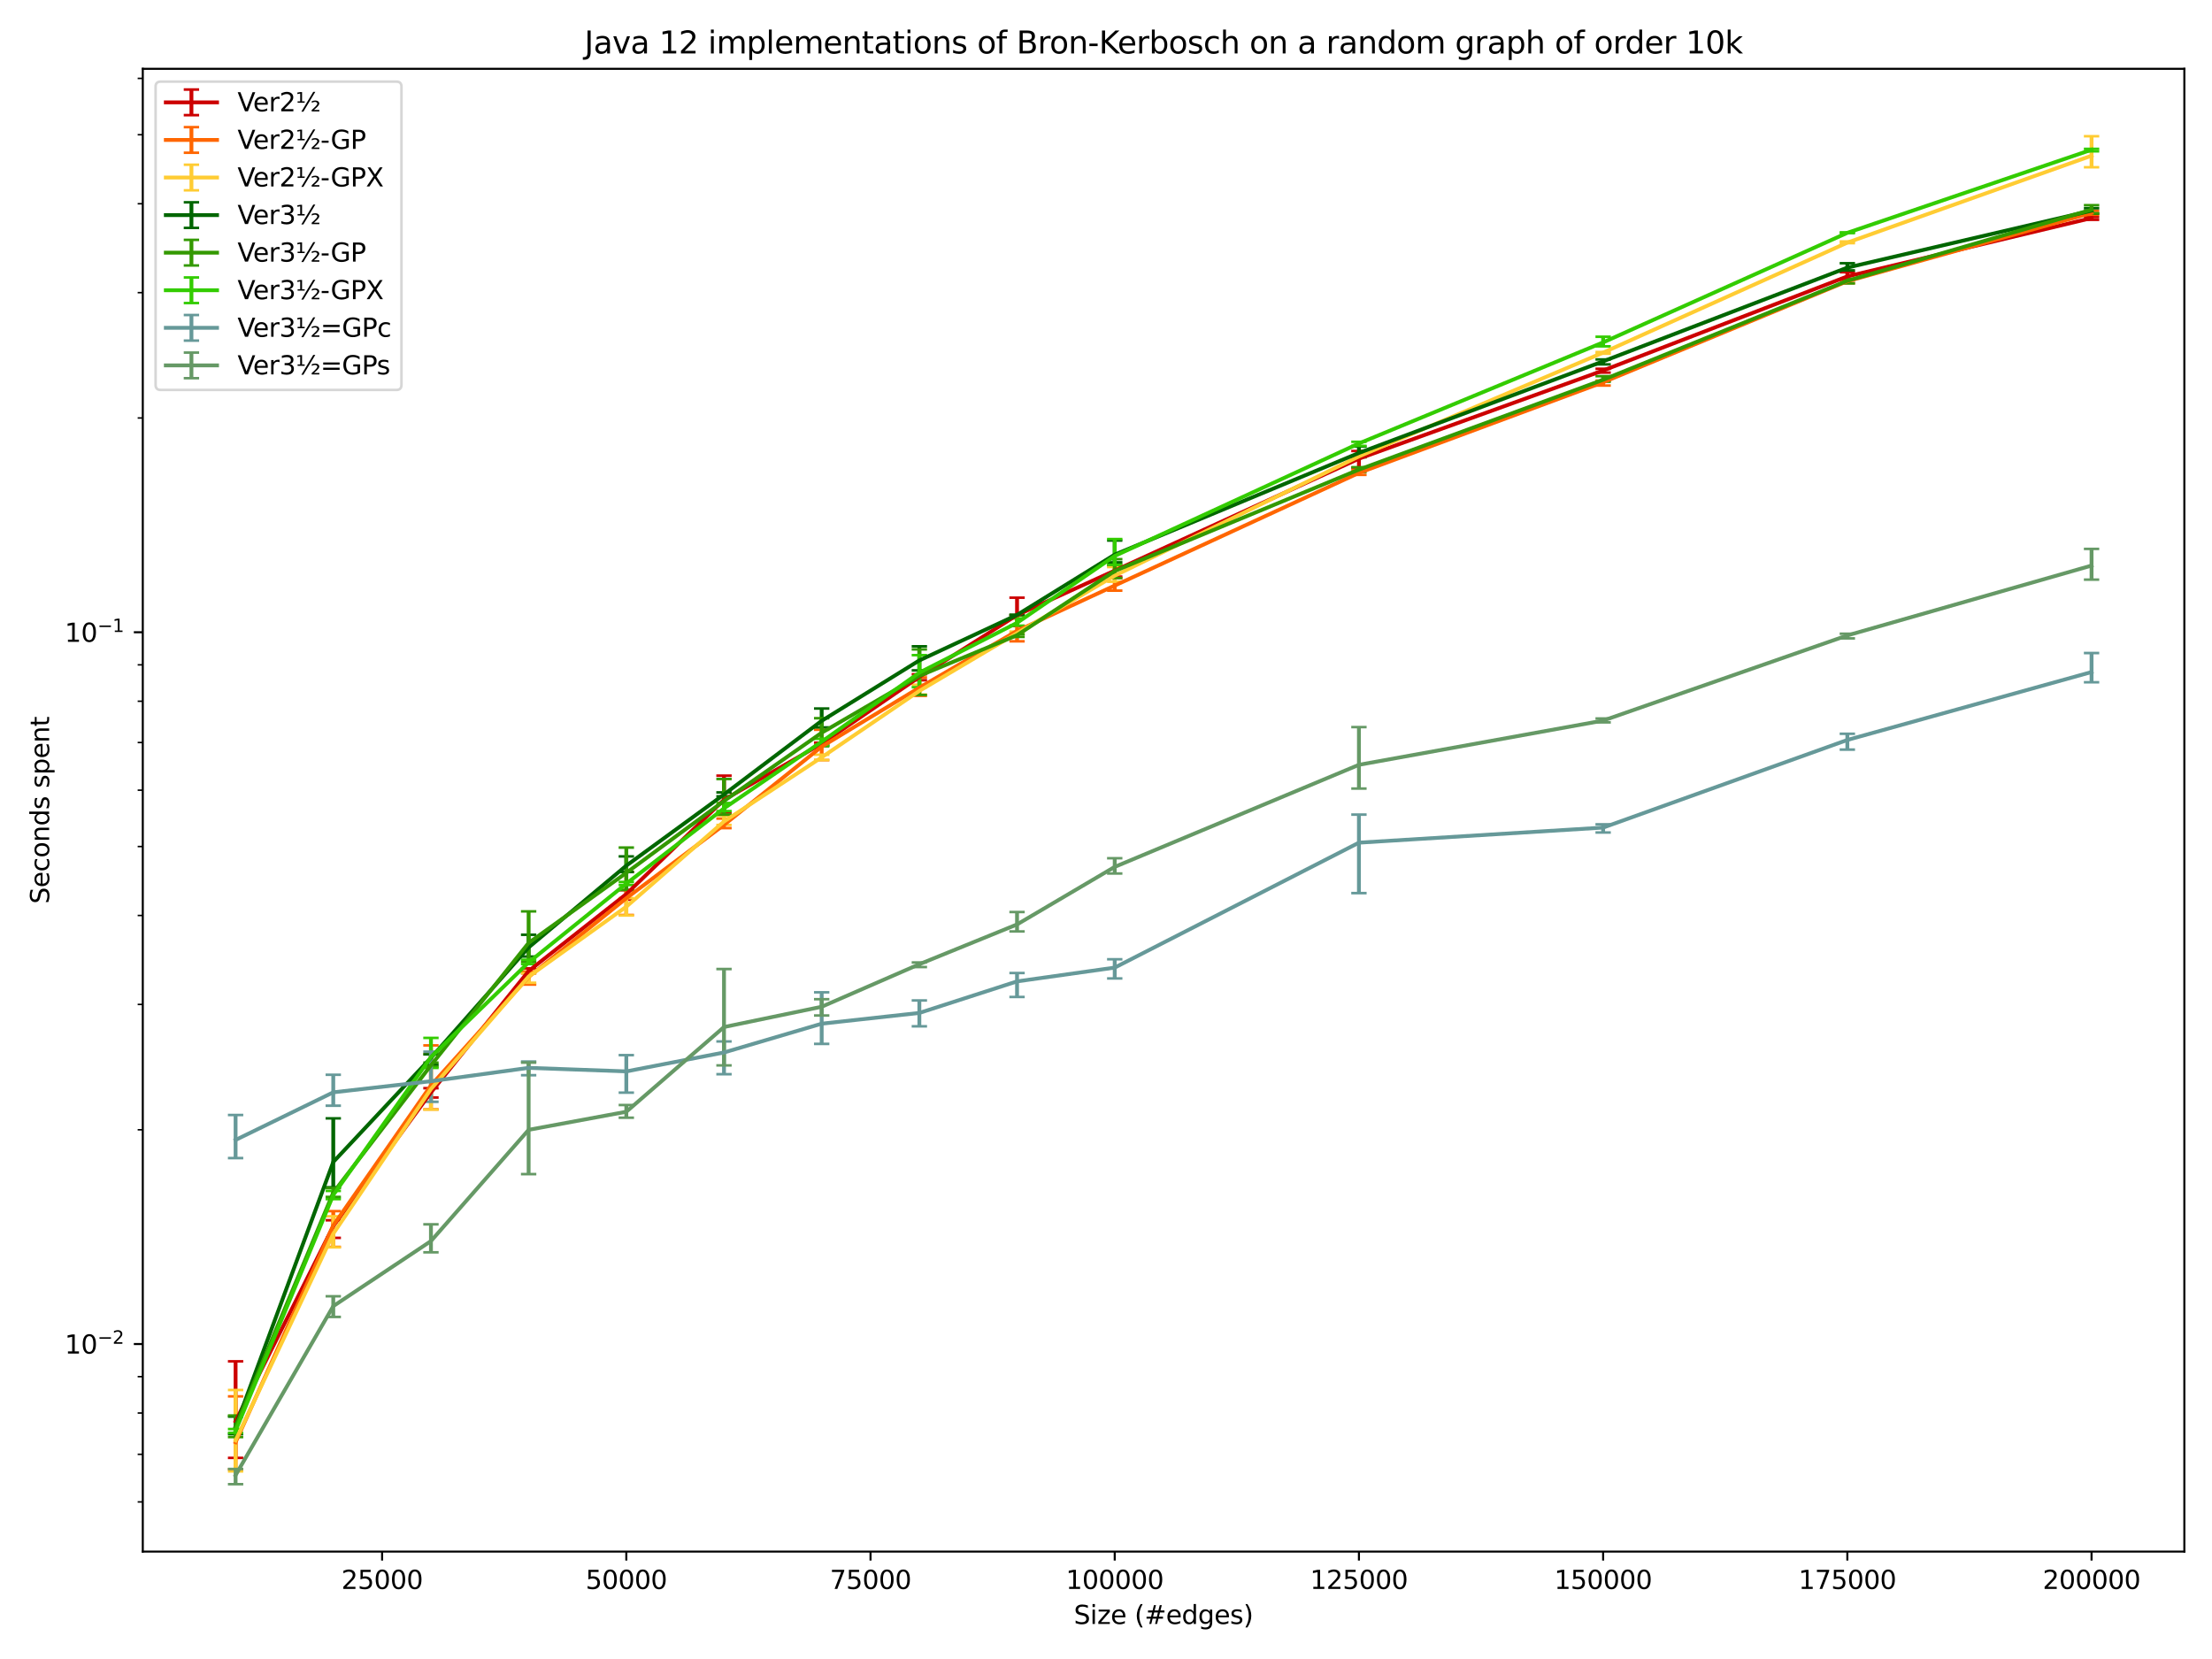 <?xml version="1.0" encoding="utf-8" standalone="no"?>
<!DOCTYPE svg PUBLIC "-//W3C//DTD SVG 1.1//EN"
  "http://www.w3.org/Graphics/SVG/1.1/DTD/svg11.dtd">
<svg xmlns:xlink="http://www.w3.org/1999/xlink" width="864pt" height="648pt" viewBox="0 0 864 648" xmlns="http://www.w3.org/2000/svg" version="1.1">
 <defs>
  <style type="text/css">*{stroke-linejoin: round; stroke-linecap: butt}</style>
 </defs>
 <g id="figure_1">
  <g id="patch_1">
   <path d="M 0 648 
L 864 648 
L 864 0 
L 0 0 
z
" style="fill: #ffffff"/>
  </g>
  <g id="axes_1">
   <g id="patch_2">
    <path d="M 55.772 606.04 
L 853.2 606.04 
L 853.2 26.88 
L 55.772 26.88 
z
" style="fill: #ffffff"/>
   </g>
   <g id="matplotlib.axis_1">
    <g id="xtick_1">
     <g id="line2d_1">
      <defs>
       <path id="mc74f61fcfc" d="M 0 0 
L 0 3.5 
" style="stroke: #000000; stroke-width: 0.8"/>
      </defs>
      <g>
       <use xlink:href="#mc74f61fcfc" x="149.25" y="606.04" style="stroke: #000000; stroke-width: 0.8"/>
      </g>
     </g>
     <g id="text_1">
      <!-- 25000 -->
      <g transform="translate(133.344 620.638) scale(0.1 -0.1)">
       <defs>
        <path id="DejaVuSans-32" d="M 1228 531 
L 3431 531 
L 3431 0 
L 469 0 
L 469 531 
Q 828 903 1448 1529 
Q 2069 2156 2228 2338 
Q 2531 2678 2651 2914 
Q 2772 3150 2772 3378 
Q 2772 3750 2511 3984 
Q 2250 4219 1831 4219 
Q 1534 4219 1204 4116 
Q 875 4013 500 3803 
L 500 4441 
Q 881 4594 1212 4672 
Q 1544 4750 1819 4750 
Q 2544 4750 2975 4387 
Q 3406 4025 3406 3419 
Q 3406 3131 3298 2873 
Q 3191 2616 2906 2266 
Q 2828 2175 2409 1742 
Q 1991 1309 1228 531 
z
" transform="scale(0.016)"/>
        <path id="DejaVuSans-35" d="M 691 4666 
L 3169 4666 
L 3169 4134 
L 1269 4134 
L 1269 2991 
Q 1406 3038 1543 3061 
Q 1681 3084 1819 3084 
Q 2600 3084 3056 2656 
Q 3513 2228 3513 1497 
Q 3513 744 3044 326 
Q 2575 -91 1722 -91 
Q 1428 -91 1123 -41 
Q 819 9 494 109 
L 494 744 
Q 775 591 1075 516 
Q 1375 441 1709 441 
Q 2250 441 2565 725 
Q 2881 1009 2881 1497 
Q 2881 1984 2565 2268 
Q 2250 2553 1709 2553 
Q 1456 2553 1204 2497 
Q 953 2441 691 2322 
L 691 4666 
z
" transform="scale(0.016)"/>
        <path id="DejaVuSans-30" d="M 2034 4250 
Q 1547 4250 1301 3770 
Q 1056 3291 1056 2328 
Q 1056 1369 1301 889 
Q 1547 409 2034 409 
Q 2525 409 2770 889 
Q 3016 1369 3016 2328 
Q 3016 3291 2770 3770 
Q 2525 4250 2034 4250 
z
M 2034 4750 
Q 2819 4750 3233 4129 
Q 3647 3509 3647 2328 
Q 3647 1150 3233 529 
Q 2819 -91 2034 -91 
Q 1250 -91 836 529 
Q 422 1150 422 2328 
Q 422 3509 836 4129 
Q 1250 4750 2034 4750 
z
" transform="scale(0.016)"/>
       </defs>
       <use xlink:href="#DejaVuSans-32"/>
       <use xlink:href="#DejaVuSans-35" x="63.623"/>
       <use xlink:href="#DejaVuSans-30" x="127.246"/>
       <use xlink:href="#DejaVuSans-30" x="190.869"/>
       <use xlink:href="#DejaVuSans-30" x="254.492"/>
      </g>
     </g>
    </g>
    <g id="xtick_2">
     <g id="line2d_2">
      <g>
       <use xlink:href="#mc74f61fcfc" x="244.637" y="606.04" style="stroke: #000000; stroke-width: 0.8"/>
      </g>
     </g>
     <g id="text_2">
      <!-- 50000 -->
      <g transform="translate(228.73 620.638) scale(0.1 -0.1)">
       <use xlink:href="#DejaVuSans-35"/>
       <use xlink:href="#DejaVuSans-30" x="63.623"/>
       <use xlink:href="#DejaVuSans-30" x="127.246"/>
       <use xlink:href="#DejaVuSans-30" x="190.869"/>
       <use xlink:href="#DejaVuSans-30" x="254.492"/>
      </g>
     </g>
    </g>
    <g id="xtick_3">
     <g id="line2d_3">
      <g>
       <use xlink:href="#mc74f61fcfc" x="340.023" y="606.04" style="stroke: #000000; stroke-width: 0.8"/>
      </g>
     </g>
     <g id="text_3">
      <!-- 75000 -->
      <g transform="translate(324.116 620.638) scale(0.1 -0.1)">
       <defs>
        <path id="DejaVuSans-37" d="M 525 4666 
L 3525 4666 
L 3525 4397 
L 1831 0 
L 1172 0 
L 2766 4134 
L 525 4134 
L 525 4666 
z
" transform="scale(0.016)"/>
       </defs>
       <use xlink:href="#DejaVuSans-37"/>
       <use xlink:href="#DejaVuSans-35" x="63.623"/>
       <use xlink:href="#DejaVuSans-30" x="127.246"/>
       <use xlink:href="#DejaVuSans-30" x="190.869"/>
       <use xlink:href="#DejaVuSans-30" x="254.492"/>
      </g>
     </g>
    </g>
    <g id="xtick_4">
     <g id="line2d_4">
      <g>
       <use xlink:href="#mc74f61fcfc" x="435.409" y="606.04" style="stroke: #000000; stroke-width: 0.8"/>
      </g>
     </g>
     <g id="text_4">
      <!-- 100000 -->
      <g transform="translate(416.321 620.638) scale(0.1 -0.1)">
       <defs>
        <path id="DejaVuSans-31" d="M 794 531 
L 1825 531 
L 1825 4091 
L 703 3866 
L 703 4441 
L 1819 4666 
L 2450 4666 
L 2450 531 
L 3481 531 
L 3481 0 
L 794 0 
L 794 531 
z
" transform="scale(0.016)"/>
       </defs>
       <use xlink:href="#DejaVuSans-31"/>
       <use xlink:href="#DejaVuSans-30" x="63.623"/>
       <use xlink:href="#DejaVuSans-30" x="127.246"/>
       <use xlink:href="#DejaVuSans-30" x="190.869"/>
       <use xlink:href="#DejaVuSans-30" x="254.492"/>
       <use xlink:href="#DejaVuSans-30" x="318.115"/>
      </g>
     </g>
    </g>
    <g id="xtick_5">
     <g id="line2d_5">
      <g>
       <use xlink:href="#mc74f61fcfc" x="530.795" y="606.04" style="stroke: #000000; stroke-width: 0.8"/>
      </g>
     </g>
     <g id="text_5">
      <!-- 125000 -->
      <g transform="translate(511.707 620.638) scale(0.1 -0.1)">
       <use xlink:href="#DejaVuSans-31"/>
       <use xlink:href="#DejaVuSans-32" x="63.623"/>
       <use xlink:href="#DejaVuSans-35" x="127.246"/>
       <use xlink:href="#DejaVuSans-30" x="190.869"/>
       <use xlink:href="#DejaVuSans-30" x="254.492"/>
       <use xlink:href="#DejaVuSans-30" x="318.115"/>
      </g>
     </g>
    </g>
    <g id="xtick_6">
     <g id="line2d_6">
      <g>
       <use xlink:href="#mc74f61fcfc" x="626.181" y="606.04" style="stroke: #000000; stroke-width: 0.8"/>
      </g>
     </g>
     <g id="text_6">
      <!-- 150000 -->
      <g transform="translate(607.094 620.638) scale(0.1 -0.1)">
       <use xlink:href="#DejaVuSans-31"/>
       <use xlink:href="#DejaVuSans-35" x="63.623"/>
       <use xlink:href="#DejaVuSans-30" x="127.246"/>
       <use xlink:href="#DejaVuSans-30" x="190.869"/>
       <use xlink:href="#DejaVuSans-30" x="254.492"/>
       <use xlink:href="#DejaVuSans-30" x="318.115"/>
      </g>
     </g>
    </g>
    <g id="xtick_7">
     <g id="line2d_7">
      <g>
       <use xlink:href="#mc74f61fcfc" x="721.567" y="606.04" style="stroke: #000000; stroke-width: 0.8"/>
      </g>
     </g>
     <g id="text_7">
      <!-- 175000 -->
      <g transform="translate(702.48 620.638) scale(0.1 -0.1)">
       <use xlink:href="#DejaVuSans-31"/>
       <use xlink:href="#DejaVuSans-37" x="63.623"/>
       <use xlink:href="#DejaVuSans-35" x="127.246"/>
       <use xlink:href="#DejaVuSans-30" x="190.869"/>
       <use xlink:href="#DejaVuSans-30" x="254.492"/>
       <use xlink:href="#DejaVuSans-30" x="318.115"/>
      </g>
     </g>
    </g>
    <g id="xtick_8">
     <g id="line2d_8">
      <g>
       <use xlink:href="#mc74f61fcfc" x="816.953" y="606.04" style="stroke: #000000; stroke-width: 0.8"/>
      </g>
     </g>
     <g id="text_8">
      <!-- 200000 -->
      <g transform="translate(797.866 620.638) scale(0.1 -0.1)">
       <use xlink:href="#DejaVuSans-32"/>
       <use xlink:href="#DejaVuSans-30" x="63.623"/>
       <use xlink:href="#DejaVuSans-30" x="127.246"/>
       <use xlink:href="#DejaVuSans-30" x="190.869"/>
       <use xlink:href="#DejaVuSans-30" x="254.492"/>
       <use xlink:href="#DejaVuSans-30" x="318.115"/>
      </g>
     </g>
    </g>
    <g id="text_9">
     <!-- Size (#edges) -->
     <g transform="translate(419.435 634.317) scale(0.1 -0.1)">
      <defs>
       <path id="DejaVuSans-53" d="M 3425 4513 
L 3425 3897 
Q 3066 4069 2747 4153 
Q 2428 4238 2131 4238 
Q 1616 4238 1336 4038 
Q 1056 3838 1056 3469 
Q 1056 3159 1242 3001 
Q 1428 2844 1947 2747 
L 2328 2669 
Q 3034 2534 3370 2195 
Q 3706 1856 3706 1288 
Q 3706 609 3251 259 
Q 2797 -91 1919 -91 
Q 1588 -91 1214 -16 
Q 841 59 441 206 
L 441 856 
Q 825 641 1194 531 
Q 1563 422 1919 422 
Q 2459 422 2753 634 
Q 3047 847 3047 1241 
Q 3047 1584 2836 1778 
Q 2625 1972 2144 2069 
L 1759 2144 
Q 1053 2284 737 2584 
Q 422 2884 422 3419 
Q 422 4038 858 4394 
Q 1294 4750 2059 4750 
Q 2388 4750 2728 4690 
Q 3069 4631 3425 4513 
z
" transform="scale(0.016)"/>
       <path id="DejaVuSans-69" d="M 603 3500 
L 1178 3500 
L 1178 0 
L 603 0 
L 603 3500 
z
M 603 4863 
L 1178 4863 
L 1178 4134 
L 603 4134 
L 603 4863 
z
" transform="scale(0.016)"/>
       <path id="DejaVuSans-7a" d="M 353 3500 
L 3084 3500 
L 3084 2975 
L 922 459 
L 3084 459 
L 3084 0 
L 275 0 
L 275 525 
L 2438 3041 
L 353 3041 
L 353 3500 
z
" transform="scale(0.016)"/>
       <path id="DejaVuSans-65" d="M 3597 1894 
L 3597 1613 
L 953 1613 
Q 991 1019 1311 708 
Q 1631 397 2203 397 
Q 2534 397 2845 478 
Q 3156 559 3463 722 
L 3463 178 
Q 3153 47 2828 -22 
Q 2503 -91 2169 -91 
Q 1331 -91 842 396 
Q 353 884 353 1716 
Q 353 2575 817 3079 
Q 1281 3584 2069 3584 
Q 2775 3584 3186 3129 
Q 3597 2675 3597 1894 
z
M 3022 2063 
Q 3016 2534 2758 2815 
Q 2500 3097 2075 3097 
Q 1594 3097 1305 2825 
Q 1016 2553 972 2059 
L 3022 2063 
z
" transform="scale(0.016)"/>
       <path id="DejaVuSans-20" transform="scale(0.016)"/>
       <path id="DejaVuSans-28" d="M 1984 4856 
Q 1566 4138 1362 3434 
Q 1159 2731 1159 2009 
Q 1159 1288 1364 580 
Q 1569 -128 1984 -844 
L 1484 -844 
Q 1016 -109 783 600 
Q 550 1309 550 2009 
Q 550 2706 781 3412 
Q 1013 4119 1484 4856 
L 1984 4856 
z
" transform="scale(0.016)"/>
       <path id="DejaVuSans-23" d="M 3272 2816 
L 2363 2816 
L 2100 1772 
L 3016 1772 
L 3272 2816 
z
M 2803 4594 
L 2478 3297 
L 3391 3297 
L 3719 4594 
L 4219 4594 
L 3897 3297 
L 4872 3297 
L 4872 2816 
L 3775 2816 
L 3519 1772 
L 4513 1772 
L 4513 1294 
L 3397 1294 
L 3072 0 
L 2572 0 
L 2894 1294 
L 1978 1294 
L 1656 0 
L 1153 0 
L 1478 1294 
L 494 1294 
L 494 1772 
L 1594 1772 
L 1856 2816 
L 850 2816 
L 850 3297 
L 1978 3297 
L 2297 4594 
L 2803 4594 
z
" transform="scale(0.016)"/>
       <path id="DejaVuSans-64" d="M 2906 2969 
L 2906 4863 
L 3481 4863 
L 3481 0 
L 2906 0 
L 2906 525 
Q 2725 213 2448 61 
Q 2172 -91 1784 -91 
Q 1150 -91 751 415 
Q 353 922 353 1747 
Q 353 2572 751 3078 
Q 1150 3584 1784 3584 
Q 2172 3584 2448 3432 
Q 2725 3281 2906 2969 
z
M 947 1747 
Q 947 1113 1208 752 
Q 1469 391 1925 391 
Q 2381 391 2643 752 
Q 2906 1113 2906 1747 
Q 2906 2381 2643 2742 
Q 2381 3103 1925 3103 
Q 1469 3103 1208 2742 
Q 947 2381 947 1747 
z
" transform="scale(0.016)"/>
       <path id="DejaVuSans-67" d="M 2906 1791 
Q 2906 2416 2648 2759 
Q 2391 3103 1925 3103 
Q 1463 3103 1205 2759 
Q 947 2416 947 1791 
Q 947 1169 1205 825 
Q 1463 481 1925 481 
Q 2391 481 2648 825 
Q 2906 1169 2906 1791 
z
M 3481 434 
Q 3481 -459 3084 -895 
Q 2688 -1331 1869 -1331 
Q 1566 -1331 1297 -1286 
Q 1028 -1241 775 -1147 
L 775 -588 
Q 1028 -725 1275 -790 
Q 1522 -856 1778 -856 
Q 2344 -856 2625 -561 
Q 2906 -266 2906 331 
L 2906 616 
Q 2728 306 2450 153 
Q 2172 0 1784 0 
Q 1141 0 747 490 
Q 353 981 353 1791 
Q 353 2603 747 3093 
Q 1141 3584 1784 3584 
Q 2172 3584 2450 3431 
Q 2728 3278 2906 2969 
L 2906 3500 
L 3481 3500 
L 3481 434 
z
" transform="scale(0.016)"/>
       <path id="DejaVuSans-73" d="M 2834 3397 
L 2834 2853 
Q 2591 2978 2328 3040 
Q 2066 3103 1784 3103 
Q 1356 3103 1142 2972 
Q 928 2841 928 2578 
Q 928 2378 1081 2264 
Q 1234 2150 1697 2047 
L 1894 2003 
Q 2506 1872 2764 1633 
Q 3022 1394 3022 966 
Q 3022 478 2636 193 
Q 2250 -91 1575 -91 
Q 1294 -91 989 -36 
Q 684 19 347 128 
L 347 722 
Q 666 556 975 473 
Q 1284 391 1588 391 
Q 1994 391 2212 530 
Q 2431 669 2431 922 
Q 2431 1156 2273 1281 
Q 2116 1406 1581 1522 
L 1381 1569 
Q 847 1681 609 1914 
Q 372 2147 372 2553 
Q 372 3047 722 3315 
Q 1072 3584 1716 3584 
Q 2034 3584 2315 3537 
Q 2597 3491 2834 3397 
z
" transform="scale(0.016)"/>
       <path id="DejaVuSans-29" d="M 513 4856 
L 1013 4856 
Q 1481 4119 1714 3412 
Q 1947 2706 1947 2009 
Q 1947 1309 1714 600 
Q 1481 -109 1013 -844 
L 513 -844 
Q 928 -128 1133 580 
Q 1338 1288 1338 2009 
Q 1338 2731 1133 3434 
Q 928 4138 513 4856 
z
" transform="scale(0.016)"/>
      </defs>
      <use xlink:href="#DejaVuSans-53"/>
      <use xlink:href="#DejaVuSans-69" x="63.477"/>
      <use xlink:href="#DejaVuSans-7a" x="91.26"/>
      <use xlink:href="#DejaVuSans-65" x="143.75"/>
      <use xlink:href="#DejaVuSans-20" x="205.273"/>
      <use xlink:href="#DejaVuSans-28" x="237.061"/>
      <use xlink:href="#DejaVuSans-23" x="276.074"/>
      <use xlink:href="#DejaVuSans-65" x="359.863"/>
      <use xlink:href="#DejaVuSans-64" x="421.387"/>
      <use xlink:href="#DejaVuSans-67" x="484.863"/>
      <use xlink:href="#DejaVuSans-65" x="548.34"/>
      <use xlink:href="#DejaVuSans-73" x="609.863"/>
      <use xlink:href="#DejaVuSans-29" x="661.963"/>
     </g>
    </g>
   </g>
   <g id="matplotlib.axis_2">
    <g id="ytick_1">
     <g id="line2d_9">
      <defs>
       <path id="m7eb1c47a8f" d="M 0 0 
L -3.5 0 
" style="stroke: #000000; stroke-width: 0.8"/>
      </defs>
      <g>
       <use xlink:href="#m7eb1c47a8f" x="55.772" y="524.977" style="stroke: #000000; stroke-width: 0.8"/>
      </g>
     </g>
     <g id="text_10">
      <!-- $\mathdefault{10^{-2}}$ -->
      <g transform="translate(25.272 528.776) scale(0.1 -0.1)">
       <defs>
        <path id="DejaVuSans-2212" d="M 678 2272 
L 4684 2272 
L 4684 1741 
L 678 1741 
L 678 2272 
z
" transform="scale(0.016)"/>
       </defs>
       <use xlink:href="#DejaVuSans-31" transform="translate(0 0.766)"/>
       <use xlink:href="#DejaVuSans-30" transform="translate(63.623 0.766)"/>
       <use xlink:href="#DejaVuSans-2212" transform="translate(128.203 39.047) scale(0.7)"/>
       <use xlink:href="#DejaVuSans-32" transform="translate(186.855 39.047) scale(0.7)"/>
      </g>
     </g>
    </g>
    <g id="ytick_2">
     <g id="line2d_10">
      <g>
       <use xlink:href="#m7eb1c47a8f" x="55.772" y="246.956" style="stroke: #000000; stroke-width: 0.8"/>
      </g>
     </g>
     <g id="text_11">
      <!-- $\mathdefault{10^{-1}}$ -->
      <g transform="translate(25.272 250.756) scale(0.1 -0.1)">
       <use xlink:href="#DejaVuSans-31" transform="translate(0 0.684)"/>
       <use xlink:href="#DejaVuSans-30" transform="translate(63.623 0.684)"/>
       <use xlink:href="#DejaVuSans-2212" transform="translate(128.203 38.966) scale(0.7)"/>
       <use xlink:href="#DejaVuSans-31" transform="translate(186.855 38.966) scale(0.7)"/>
      </g>
     </g>
    </g>
    <g id="ytick_3">
     <g id="line2d_11">
      <defs>
       <path id="m4ace82f8a3" d="M 0 0 
L -2 0 
" style="stroke: #000000; stroke-width: 0.6"/>
      </defs>
      <g>
       <use xlink:href="#m4ace82f8a3" x="55.772" y="586.655" style="stroke: #000000; stroke-width: 0.6"/>
      </g>
     </g>
    </g>
    <g id="ytick_4">
     <g id="line2d_12">
      <g>
       <use xlink:href="#m4ace82f8a3" x="55.772" y="568.043" style="stroke: #000000; stroke-width: 0.6"/>
      </g>
     </g>
    </g>
    <g id="ytick_5">
     <g id="line2d_13">
      <g>
       <use xlink:href="#m4ace82f8a3" x="55.772" y="551.92" style="stroke: #000000; stroke-width: 0.6"/>
      </g>
     </g>
    </g>
    <g id="ytick_6">
     <g id="line2d_14">
      <g>
       <use xlink:href="#m4ace82f8a3" x="55.772" y="537.698" style="stroke: #000000; stroke-width: 0.6"/>
      </g>
     </g>
    </g>
    <g id="ytick_7">
     <g id="line2d_15">
      <g>
       <use xlink:href="#m4ace82f8a3" x="55.772" y="441.284" style="stroke: #000000; stroke-width: 0.6"/>
      </g>
     </g>
    </g>
    <g id="ytick_8">
     <g id="line2d_16">
      <g>
       <use xlink:href="#m4ace82f8a3" x="55.772" y="392.327" style="stroke: #000000; stroke-width: 0.6"/>
      </g>
     </g>
    </g>
    <g id="ytick_9">
     <g id="line2d_17">
      <g>
       <use xlink:href="#m4ace82f8a3" x="55.772" y="357.592" style="stroke: #000000; stroke-width: 0.6"/>
      </g>
     </g>
    </g>
    <g id="ytick_10">
     <g id="line2d_18">
      <g>
       <use xlink:href="#m4ace82f8a3" x="55.772" y="330.649" style="stroke: #000000; stroke-width: 0.6"/>
      </g>
     </g>
    </g>
    <g id="ytick_11">
     <g id="line2d_19">
      <g>
       <use xlink:href="#m4ace82f8a3" x="55.772" y="308.635" style="stroke: #000000; stroke-width: 0.6"/>
      </g>
     </g>
    </g>
    <g id="ytick_12">
     <g id="line2d_20">
      <g>
       <use xlink:href="#m4ace82f8a3" x="55.772" y="290.022" style="stroke: #000000; stroke-width: 0.6"/>
      </g>
     </g>
    </g>
    <g id="ytick_13">
     <g id="line2d_21">
      <g>
       <use xlink:href="#m4ace82f8a3" x="55.772" y="273.899" style="stroke: #000000; stroke-width: 0.6"/>
      </g>
     </g>
    </g>
    <g id="ytick_14">
     <g id="line2d_22">
      <g>
       <use xlink:href="#m4ace82f8a3" x="55.772" y="259.678" style="stroke: #000000; stroke-width: 0.6"/>
      </g>
     </g>
    </g>
    <g id="ytick_15">
     <g id="line2d_23">
      <g>
       <use xlink:href="#m4ace82f8a3" x="55.772" y="163.264" style="stroke: #000000; stroke-width: 0.6"/>
      </g>
     </g>
    </g>
    <g id="ytick_16">
     <g id="line2d_24">
      <g>
       <use xlink:href="#m4ace82f8a3" x="55.772" y="114.307" style="stroke: #000000; stroke-width: 0.6"/>
      </g>
     </g>
    </g>
    <g id="ytick_17">
     <g id="line2d_25">
      <g>
       <use xlink:href="#m4ace82f8a3" x="55.772" y="79.572" style="stroke: #000000; stroke-width: 0.6"/>
      </g>
     </g>
    </g>
    <g id="ytick_18">
     <g id="line2d_26">
      <g>
       <use xlink:href="#m4ace82f8a3" x="55.772" y="52.629" style="stroke: #000000; stroke-width: 0.6"/>
      </g>
     </g>
    </g>
    <g id="ytick_19">
     <g id="line2d_27">
      <g>
       <use xlink:href="#m4ace82f8a3" x="55.772" y="30.615" style="stroke: #000000; stroke-width: 0.6"/>
      </g>
     </g>
    </g>
    <g id="text_12">
     <!-- Seconds spent -->
     <g transform="translate(19.192 353.04) rotate(-90) scale(0.1 -0.1)">
      <defs>
       <path id="DejaVuSans-63" d="M 3122 3366 
L 3122 2828 
Q 2878 2963 2633 3030 
Q 2388 3097 2138 3097 
Q 1578 3097 1268 2742 
Q 959 2388 959 1747 
Q 959 1106 1268 751 
Q 1578 397 2138 397 
Q 2388 397 2633 464 
Q 2878 531 3122 666 
L 3122 134 
Q 2881 22 2623 -34 
Q 2366 -91 2075 -91 
Q 1284 -91 818 406 
Q 353 903 353 1747 
Q 353 2603 823 3093 
Q 1294 3584 2113 3584 
Q 2378 3584 2631 3529 
Q 2884 3475 3122 3366 
z
" transform="scale(0.016)"/>
       <path id="DejaVuSans-6f" d="M 1959 3097 
Q 1497 3097 1228 2736 
Q 959 2375 959 1747 
Q 959 1119 1226 758 
Q 1494 397 1959 397 
Q 2419 397 2687 759 
Q 2956 1122 2956 1747 
Q 2956 2369 2687 2733 
Q 2419 3097 1959 3097 
z
M 1959 3584 
Q 2709 3584 3137 3096 
Q 3566 2609 3566 1747 
Q 3566 888 3137 398 
Q 2709 -91 1959 -91 
Q 1206 -91 779 398 
Q 353 888 353 1747 
Q 353 2609 779 3096 
Q 1206 3584 1959 3584 
z
" transform="scale(0.016)"/>
       <path id="DejaVuSans-6e" d="M 3513 2113 
L 3513 0 
L 2938 0 
L 2938 2094 
Q 2938 2591 2744 2837 
Q 2550 3084 2163 3084 
Q 1697 3084 1428 2787 
Q 1159 2491 1159 1978 
L 1159 0 
L 581 0 
L 581 3500 
L 1159 3500 
L 1159 2956 
Q 1366 3272 1645 3428 
Q 1925 3584 2291 3584 
Q 2894 3584 3203 3211 
Q 3513 2838 3513 2113 
z
" transform="scale(0.016)"/>
       <path id="DejaVuSans-70" d="M 1159 525 
L 1159 -1331 
L 581 -1331 
L 581 3500 
L 1159 3500 
L 1159 2969 
Q 1341 3281 1617 3432 
Q 1894 3584 2278 3584 
Q 2916 3584 3314 3078 
Q 3713 2572 3713 1747 
Q 3713 922 3314 415 
Q 2916 -91 2278 -91 
Q 1894 -91 1617 61 
Q 1341 213 1159 525 
z
M 3116 1747 
Q 3116 2381 2855 2742 
Q 2594 3103 2138 3103 
Q 1681 3103 1420 2742 
Q 1159 2381 1159 1747 
Q 1159 1113 1420 752 
Q 1681 391 2138 391 
Q 2594 391 2855 752 
Q 3116 1113 3116 1747 
z
" transform="scale(0.016)"/>
       <path id="DejaVuSans-74" d="M 1172 4494 
L 1172 3500 
L 2356 3500 
L 2356 3053 
L 1172 3053 
L 1172 1153 
Q 1172 725 1289 603 
Q 1406 481 1766 481 
L 2356 481 
L 2356 0 
L 1766 0 
Q 1100 0 847 248 
Q 594 497 594 1153 
L 594 3053 
L 172 3053 
L 172 3500 
L 594 3500 
L 594 4494 
L 1172 4494 
z
" transform="scale(0.016)"/>
      </defs>
      <use xlink:href="#DejaVuSans-53"/>
      <use xlink:href="#DejaVuSans-65" x="63.477"/>
      <use xlink:href="#DejaVuSans-63" x="125"/>
      <use xlink:href="#DejaVuSans-6f" x="179.98"/>
      <use xlink:href="#DejaVuSans-6e" x="241.162"/>
      <use xlink:href="#DejaVuSans-64" x="304.541"/>
      <use xlink:href="#DejaVuSans-73" x="368.018"/>
      <use xlink:href="#DejaVuSans-20" x="420.117"/>
      <use xlink:href="#DejaVuSans-73" x="451.904"/>
      <use xlink:href="#DejaVuSans-70" x="504.004"/>
      <use xlink:href="#DejaVuSans-65" x="567.48"/>
      <use xlink:href="#DejaVuSans-6e" x="629.004"/>
      <use xlink:href="#DejaVuSans-74" x="692.383"/>
     </g>
    </g>
   </g>
   <g id="LineCollection_1">
    <path d="M 92.019 569.448 
L 92.019 531.731 
" clip-path="url(#p731d2cf84c)" style="fill: none; stroke: #cc0000; stroke-width: 1.5"/>
    <path d="M 130.173 483.508 
L 130.173 476.633 
" clip-path="url(#p731d2cf84c)" style="fill: none; stroke: #cc0000; stroke-width: 1.5"/>
    <path d="M 168.328 428.7 
L 168.328 425.041 
" clip-path="url(#p731d2cf84c)" style="fill: none; stroke: #cc0000; stroke-width: 1.5"/>
    <path d="M 206.482 380.155 
L 206.482 378.235 
" clip-path="url(#p731d2cf84c)" style="fill: none; stroke: #cc0000; stroke-width: 1.5"/>
    <path d="M 244.637 351.422 
L 244.637 347.714 
" clip-path="url(#p731d2cf84c)" style="fill: none; stroke: #cc0000; stroke-width: 1.5"/>
    <path d="M 282.791 317.389 
L 282.791 302.978 
" clip-path="url(#p731d2cf84c)" style="fill: none; stroke: #cc0000; stroke-width: 1.5"/>
    <path d="M 320.945 291.114 
L 320.945 290.084 
" clip-path="url(#p731d2cf84c)" style="fill: none; stroke: #cc0000; stroke-width: 1.5"/>
    <path d="M 359.1 265.698 
L 359.1 263.36 
" clip-path="url(#p731d2cf84c)" style="fill: none; stroke: #cc0000; stroke-width: 1.5"/>
    <path d="M 397.254 244.535 
L 397.254 233.452 
" clip-path="url(#p731d2cf84c)" style="fill: none; stroke: #cc0000; stroke-width: 1.5"/>
    <path d="M 435.409 225.222 
L 435.409 220.814 
" clip-path="url(#p731d2cf84c)" style="fill: none; stroke: #cc0000; stroke-width: 1.5"/>
    <path d="M 530.795 182.749 
L 530.795 176.145 
" clip-path="url(#p731d2cf84c)" style="fill: none; stroke: #cc0000; stroke-width: 1.5"/>
    <path d="M 626.181 145.531 
L 626.181 144.045 
" clip-path="url(#p731d2cf84c)" style="fill: none; stroke: #cc0000; stroke-width: 1.5"/>
    <path d="M 721.567 109.183 
L 721.567 106.338 
" clip-path="url(#p731d2cf84c)" style="fill: none; stroke: #cc0000; stroke-width: 1.5"/>
    <path d="M 816.953 85.847 
L 816.953 84.764 
" clip-path="url(#p731d2cf84c)" style="fill: none; stroke: #cc0000; stroke-width: 1.5"/>
   </g>
   <g id="line2d_28">
    <defs>
     <path id="m20f1b4734b" d="M 3 0 
L -3 -0 
" style="stroke: #cc0000"/>
    </defs>
    <g clip-path="url(#p731d2cf84c)">
     <use xlink:href="#m20f1b4734b" x="92.019" y="569.448" style="fill: #cc0000; stroke: #cc0000"/>
     <use xlink:href="#m20f1b4734b" x="130.173" y="483.508" style="fill: #cc0000; stroke: #cc0000"/>
     <use xlink:href="#m20f1b4734b" x="168.328" y="428.7" style="fill: #cc0000; stroke: #cc0000"/>
     <use xlink:href="#m20f1b4734b" x="206.482" y="380.155" style="fill: #cc0000; stroke: #cc0000"/>
     <use xlink:href="#m20f1b4734b" x="244.637" y="351.422" style="fill: #cc0000; stroke: #cc0000"/>
     <use xlink:href="#m20f1b4734b" x="282.791" y="317.389" style="fill: #cc0000; stroke: #cc0000"/>
     <use xlink:href="#m20f1b4734b" x="320.945" y="291.114" style="fill: #cc0000; stroke: #cc0000"/>
     <use xlink:href="#m20f1b4734b" x="359.1" y="265.698" style="fill: #cc0000; stroke: #cc0000"/>
     <use xlink:href="#m20f1b4734b" x="397.254" y="244.535" style="fill: #cc0000; stroke: #cc0000"/>
     <use xlink:href="#m20f1b4734b" x="435.409" y="225.222" style="fill: #cc0000; stroke: #cc0000"/>
     <use xlink:href="#m20f1b4734b" x="530.795" y="182.749" style="fill: #cc0000; stroke: #cc0000"/>
     <use xlink:href="#m20f1b4734b" x="626.181" y="145.531" style="fill: #cc0000; stroke: #cc0000"/>
     <use xlink:href="#m20f1b4734b" x="721.567" y="109.183" style="fill: #cc0000; stroke: #cc0000"/>
     <use xlink:href="#m20f1b4734b" x="816.953" y="85.847" style="fill: #cc0000; stroke: #cc0000"/>
    </g>
   </g>
   <g id="line2d_29">
    <g clip-path="url(#p731d2cf84c)">
     <use xlink:href="#m20f1b4734b" x="92.019" y="531.731" style="fill: #cc0000; stroke: #cc0000"/>
     <use xlink:href="#m20f1b4734b" x="130.173" y="476.633" style="fill: #cc0000; stroke: #cc0000"/>
     <use xlink:href="#m20f1b4734b" x="168.328" y="425.041" style="fill: #cc0000; stroke: #cc0000"/>
     <use xlink:href="#m20f1b4734b" x="206.482" y="378.235" style="fill: #cc0000; stroke: #cc0000"/>
     <use xlink:href="#m20f1b4734b" x="244.637" y="347.714" style="fill: #cc0000; stroke: #cc0000"/>
     <use xlink:href="#m20f1b4734b" x="282.791" y="302.978" style="fill: #cc0000; stroke: #cc0000"/>
     <use xlink:href="#m20f1b4734b" x="320.945" y="290.084" style="fill: #cc0000; stroke: #cc0000"/>
     <use xlink:href="#m20f1b4734b" x="359.1" y="263.36" style="fill: #cc0000; stroke: #cc0000"/>
     <use xlink:href="#m20f1b4734b" x="397.254" y="233.452" style="fill: #cc0000; stroke: #cc0000"/>
     <use xlink:href="#m20f1b4734b" x="435.409" y="220.814" style="fill: #cc0000; stroke: #cc0000"/>
     <use xlink:href="#m20f1b4734b" x="530.795" y="176.145" style="fill: #cc0000; stroke: #cc0000"/>
     <use xlink:href="#m20f1b4734b" x="626.181" y="144.045" style="fill: #cc0000; stroke: #cc0000"/>
     <use xlink:href="#m20f1b4734b" x="721.567" y="106.338" style="fill: #cc0000; stroke: #cc0000"/>
     <use xlink:href="#m20f1b4734b" x="816.953" y="84.764" style="fill: #cc0000; stroke: #cc0000"/>
    </g>
   </g>
   <g id="LineCollection_2">
    <path d="M 92.019 573.873 
L 92.019 545.412 
" clip-path="url(#p731d2cf84c)" style="fill: none; stroke: #ff6600; stroke-width: 1.5"/>
    <path d="M 130.173 487.045 
L 130.173 473.062 
" clip-path="url(#p731d2cf84c)" style="fill: none; stroke: #ff6600; stroke-width: 1.5"/>
    <path d="M 168.328 433.301 
L 168.328 408.326 
" clip-path="url(#p731d2cf84c)" style="fill: none; stroke: #ff6600; stroke-width: 1.5"/>
    <path d="M 206.482 384.576 
L 206.482 379.473 
" clip-path="url(#p731d2cf84c)" style="fill: none; stroke: #ff6600; stroke-width: 1.5"/>
    <path d="M 244.637 357.384 
L 244.637 340.585 
" clip-path="url(#p731d2cf84c)" style="fill: none; stroke: #ff6600; stroke-width: 1.5"/>
    <path d="M 282.791 323.459 
L 282.791 319.731 
" clip-path="url(#p731d2cf84c)" style="fill: none; stroke: #ff6600; stroke-width: 1.5"/>
    <path d="M 320.945 296.893 
L 320.945 285.035 
" clip-path="url(#p731d2cf84c)" style="fill: none; stroke: #ff6600; stroke-width: 1.5"/>
    <path d="M 359.1 271.785 
L 359.1 264.596 
" clip-path="url(#p731d2cf84c)" style="fill: none; stroke: #ff6600; stroke-width: 1.5"/>
    <path d="M 397.254 250.487 
L 397.254 240.281 
" clip-path="url(#p731d2cf84c)" style="fill: none; stroke: #ff6600; stroke-width: 1.5"/>
    <path d="M 435.409 230.697 
L 435.409 225.787 
" clip-path="url(#p731d2cf84c)" style="fill: none; stroke: #ff6600; stroke-width: 1.5"/>
    <path d="M 530.795 185.485 
L 530.795 183.489 
" clip-path="url(#p731d2cf84c)" style="fill: none; stroke: #ff6600; stroke-width: 1.5"/>
    <path d="M 626.181 150.598 
L 626.181 148.664 
" clip-path="url(#p731d2cf84c)" style="fill: none; stroke: #ff6600; stroke-width: 1.5"/>
    <path d="M 721.567 110.589 
L 721.567 109.314 
" clip-path="url(#p731d2cf84c)" style="fill: none; stroke: #ff6600; stroke-width: 1.5"/>
    <path d="M 816.953 83.927 
L 816.953 82.384 
" clip-path="url(#p731d2cf84c)" style="fill: none; stroke: #ff6600; stroke-width: 1.5"/>
   </g>
   <g id="line2d_30">
    <defs>
     <path id="m643b099e1e" d="M 3 0 
L -3 -0 
" style="stroke: #ff6600"/>
    </defs>
    <g clip-path="url(#p731d2cf84c)">
     <use xlink:href="#m643b099e1e" x="92.019" y="573.873" style="fill: #ff6600; stroke: #ff6600"/>
     <use xlink:href="#m643b099e1e" x="130.173" y="487.045" style="fill: #ff6600; stroke: #ff6600"/>
     <use xlink:href="#m643b099e1e" x="168.328" y="433.301" style="fill: #ff6600; stroke: #ff6600"/>
     <use xlink:href="#m643b099e1e" x="206.482" y="384.576" style="fill: #ff6600; stroke: #ff6600"/>
     <use xlink:href="#m643b099e1e" x="244.637" y="357.384" style="fill: #ff6600; stroke: #ff6600"/>
     <use xlink:href="#m643b099e1e" x="282.791" y="323.459" style="fill: #ff6600; stroke: #ff6600"/>
     <use xlink:href="#m643b099e1e" x="320.945" y="296.893" style="fill: #ff6600; stroke: #ff6600"/>
     <use xlink:href="#m643b099e1e" x="359.1" y="271.785" style="fill: #ff6600; stroke: #ff6600"/>
     <use xlink:href="#m643b099e1e" x="397.254" y="250.487" style="fill: #ff6600; stroke: #ff6600"/>
     <use xlink:href="#m643b099e1e" x="435.409" y="230.697" style="fill: #ff6600; stroke: #ff6600"/>
     <use xlink:href="#m643b099e1e" x="530.795" y="185.485" style="fill: #ff6600; stroke: #ff6600"/>
     <use xlink:href="#m643b099e1e" x="626.181" y="150.598" style="fill: #ff6600; stroke: #ff6600"/>
     <use xlink:href="#m643b099e1e" x="721.567" y="110.589" style="fill: #ff6600; stroke: #ff6600"/>
     <use xlink:href="#m643b099e1e" x="816.953" y="83.927" style="fill: #ff6600; stroke: #ff6600"/>
    </g>
   </g>
   <g id="line2d_31">
    <g clip-path="url(#p731d2cf84c)">
     <use xlink:href="#m643b099e1e" x="92.019" y="545.412" style="fill: #ff6600; stroke: #ff6600"/>
     <use xlink:href="#m643b099e1e" x="130.173" y="473.062" style="fill: #ff6600; stroke: #ff6600"/>
     <use xlink:href="#m643b099e1e" x="168.328" y="408.326" style="fill: #ff6600; stroke: #ff6600"/>
     <use xlink:href="#m643b099e1e" x="206.482" y="379.473" style="fill: #ff6600; stroke: #ff6600"/>
     <use xlink:href="#m643b099e1e" x="244.637" y="340.585" style="fill: #ff6600; stroke: #ff6600"/>
     <use xlink:href="#m643b099e1e" x="282.791" y="319.731" style="fill: #ff6600; stroke: #ff6600"/>
     <use xlink:href="#m643b099e1e" x="320.945" y="285.035" style="fill: #ff6600; stroke: #ff6600"/>
     <use xlink:href="#m643b099e1e" x="359.1" y="264.596" style="fill: #ff6600; stroke: #ff6600"/>
     <use xlink:href="#m643b099e1e" x="397.254" y="240.281" style="fill: #ff6600; stroke: #ff6600"/>
     <use xlink:href="#m643b099e1e" x="435.409" y="225.787" style="fill: #ff6600; stroke: #ff6600"/>
     <use xlink:href="#m643b099e1e" x="530.795" y="183.489" style="fill: #ff6600; stroke: #ff6600"/>
     <use xlink:href="#m643b099e1e" x="626.181" y="148.664" style="fill: #ff6600; stroke: #ff6600"/>
     <use xlink:href="#m643b099e1e" x="721.567" y="109.314" style="fill: #ff6600; stroke: #ff6600"/>
     <use xlink:href="#m643b099e1e" x="816.953" y="82.384" style="fill: #ff6600; stroke: #ff6600"/>
    </g>
   </g>
   <g id="LineCollection_3">
    <path d="M 92.019 574.709 
L 92.019 542.921 
" clip-path="url(#p731d2cf84c)" style="fill: none; stroke: #ffcc33; stroke-width: 1.5"/>
    <path d="M 130.173 487.221 
L 130.173 475.074 
" clip-path="url(#p731d2cf84c)" style="fill: none; stroke: #ffcc33; stroke-width: 1.5"/>
    <path d="M 168.328 433.414 
L 168.328 411.638 
" clip-path="url(#p731d2cf84c)" style="fill: none; stroke: #ffcc33; stroke-width: 1.5"/>
    <path d="M 206.482 383.872 
L 206.482 380.181 
" clip-path="url(#p731d2cf84c)" style="fill: none; stroke: #ffcc33; stroke-width: 1.5"/>
    <path d="M 244.637 357.586 
L 244.637 350.81 
" clip-path="url(#p731d2cf84c)" style="fill: none; stroke: #ffcc33; stroke-width: 1.5"/>
    <path d="M 282.791 322.22 
L 282.791 318.523 
" clip-path="url(#p731d2cf84c)" style="fill: none; stroke: #ffcc33; stroke-width: 1.5"/>
    <path d="M 320.945 296.856 
L 320.945 294.784 
" clip-path="url(#p731d2cf84c)" style="fill: none; stroke: #ffcc33; stroke-width: 1.5"/>
    <path d="M 359.1 271.284 
L 359.1 267.432 
" clip-path="url(#p731d2cf84c)" style="fill: none; stroke: #ffcc33; stroke-width: 1.5"/>
    <path d="M 397.254 247.679 
L 397.254 246.7 
" clip-path="url(#p731d2cf84c)" style="fill: none; stroke: #ffcc33; stroke-width: 1.5"/>
    <path d="M 435.409 227.224 
L 435.409 221.5 
" clip-path="url(#p731d2cf84c)" style="fill: none; stroke: #ffcc33; stroke-width: 1.5"/>
    <path d="M 530.795 178.571 
L 530.795 178.116 
" clip-path="url(#p731d2cf84c)" style="fill: none; stroke: #ffcc33; stroke-width: 1.5"/>
    <path d="M 626.181 138.165 
L 626.181 137.49 
" clip-path="url(#p731d2cf84c)" style="fill: none; stroke: #ffcc33; stroke-width: 1.5"/>
    <path d="M 721.567 94.986 
L 721.567 94.32 
" clip-path="url(#p731d2cf84c)" style="fill: none; stroke: #ffcc33; stroke-width: 1.5"/>
    <path d="M 816.953 65.324 
L 816.953 53.205 
" clip-path="url(#p731d2cf84c)" style="fill: none; stroke: #ffcc33; stroke-width: 1.5"/>
   </g>
   <g id="line2d_32">
    <defs>
     <path id="m463fb4c707" d="M 3 0 
L -3 -0 
" style="stroke: #ffcc33"/>
    </defs>
    <g clip-path="url(#p731d2cf84c)">
     <use xlink:href="#m463fb4c707" x="92.019" y="574.709" style="fill: #ffcc33; stroke: #ffcc33"/>
     <use xlink:href="#m463fb4c707" x="130.173" y="487.221" style="fill: #ffcc33; stroke: #ffcc33"/>
     <use xlink:href="#m463fb4c707" x="168.328" y="433.414" style="fill: #ffcc33; stroke: #ffcc33"/>
     <use xlink:href="#m463fb4c707" x="206.482" y="383.872" style="fill: #ffcc33; stroke: #ffcc33"/>
     <use xlink:href="#m463fb4c707" x="244.637" y="357.586" style="fill: #ffcc33; stroke: #ffcc33"/>
     <use xlink:href="#m463fb4c707" x="282.791" y="322.22" style="fill: #ffcc33; stroke: #ffcc33"/>
     <use xlink:href="#m463fb4c707" x="320.945" y="296.856" style="fill: #ffcc33; stroke: #ffcc33"/>
     <use xlink:href="#m463fb4c707" x="359.1" y="271.284" style="fill: #ffcc33; stroke: #ffcc33"/>
     <use xlink:href="#m463fb4c707" x="397.254" y="247.679" style="fill: #ffcc33; stroke: #ffcc33"/>
     <use xlink:href="#m463fb4c707" x="435.409" y="227.224" style="fill: #ffcc33; stroke: #ffcc33"/>
     <use xlink:href="#m463fb4c707" x="530.795" y="178.571" style="fill: #ffcc33; stroke: #ffcc33"/>
     <use xlink:href="#m463fb4c707" x="626.181" y="138.165" style="fill: #ffcc33; stroke: #ffcc33"/>
     <use xlink:href="#m463fb4c707" x="721.567" y="94.986" style="fill: #ffcc33; stroke: #ffcc33"/>
     <use xlink:href="#m463fb4c707" x="816.953" y="65.324" style="fill: #ffcc33; stroke: #ffcc33"/>
    </g>
   </g>
   <g id="line2d_33">
    <g clip-path="url(#p731d2cf84c)">
     <use xlink:href="#m463fb4c707" x="92.019" y="542.921" style="fill: #ffcc33; stroke: #ffcc33"/>
     <use xlink:href="#m463fb4c707" x="130.173" y="475.074" style="fill: #ffcc33; stroke: #ffcc33"/>
     <use xlink:href="#m463fb4c707" x="168.328" y="411.638" style="fill: #ffcc33; stroke: #ffcc33"/>
     <use xlink:href="#m463fb4c707" x="206.482" y="380.181" style="fill: #ffcc33; stroke: #ffcc33"/>
     <use xlink:href="#m463fb4c707" x="244.637" y="350.81" style="fill: #ffcc33; stroke: #ffcc33"/>
     <use xlink:href="#m463fb4c707" x="282.791" y="318.523" style="fill: #ffcc33; stroke: #ffcc33"/>
     <use xlink:href="#m463fb4c707" x="320.945" y="294.784" style="fill: #ffcc33; stroke: #ffcc33"/>
     <use xlink:href="#m463fb4c707" x="359.1" y="267.432" style="fill: #ffcc33; stroke: #ffcc33"/>
     <use xlink:href="#m463fb4c707" x="397.254" y="246.7" style="fill: #ffcc33; stroke: #ffcc33"/>
     <use xlink:href="#m463fb4c707" x="435.409" y="221.5" style="fill: #ffcc33; stroke: #ffcc33"/>
     <use xlink:href="#m463fb4c707" x="530.795" y="178.116" style="fill: #ffcc33; stroke: #ffcc33"/>
     <use xlink:href="#m463fb4c707" x="626.181" y="137.49" style="fill: #ffcc33; stroke: #ffcc33"/>
     <use xlink:href="#m463fb4c707" x="721.567" y="94.32" style="fill: #ffcc33; stroke: #ffcc33"/>
     <use xlink:href="#m463fb4c707" x="816.953" y="53.205" style="fill: #ffcc33; stroke: #ffcc33"/>
    </g>
   </g>
   <g id="LineCollection_4">
    <path d="M 92.019 560.164 
L 92.019 553.316 
" clip-path="url(#p731d2cf84c)" style="fill: none; stroke: #006600; stroke-width: 1.5"/>
    <path d="M 130.173 463.746 
L 130.173 436.833 
" clip-path="url(#p731d2cf84c)" style="fill: none; stroke: #006600; stroke-width: 1.5"/>
    <path d="M 168.328 415.902 
L 168.328 411.818 
" clip-path="url(#p731d2cf84c)" style="fill: none; stroke: #006600; stroke-width: 1.5"/>
    <path d="M 206.482 373.629 
L 206.482 365.117 
" clip-path="url(#p731d2cf84c)" style="fill: none; stroke: #006600; stroke-width: 1.5"/>
    <path d="M 244.637 340.604 
L 244.637 334.511 
" clip-path="url(#p731d2cf84c)" style="fill: none; stroke: #006600; stroke-width: 1.5"/>
    <path d="M 282.791 311.023 
L 282.791 309.509 
" clip-path="url(#p731d2cf84c)" style="fill: none; stroke: #006600; stroke-width: 1.5"/>
    <path d="M 320.945 284.118 
L 320.945 276.749 
" clip-path="url(#p731d2cf84c)" style="fill: none; stroke: #006600; stroke-width: 1.5"/>
    <path d="M 359.1 261.84 
L 359.1 252.451 
" clip-path="url(#p731d2cf84c)" style="fill: none; stroke: #006600; stroke-width: 1.5"/>
    <path d="M 397.254 240.193 
L 397.254 240.182 
" clip-path="url(#p731d2cf84c)" style="fill: none; stroke: #006600; stroke-width: 1.5"/>
    <path d="M 435.409 219.648 
L 435.409 211.129 
" clip-path="url(#p731d2cf84c)" style="fill: none; stroke: #006600; stroke-width: 1.5"/>
    <path d="M 530.795 178.586 
L 530.795 174.431 
" clip-path="url(#p731d2cf84c)" style="fill: none; stroke: #006600; stroke-width: 1.5"/>
    <path d="M 626.181 142.327 
L 626.181 140.39 
" clip-path="url(#p731d2cf84c)" style="fill: none; stroke: #006600; stroke-width: 1.5"/>
    <path d="M 721.567 105.618 
L 721.567 102.818 
" clip-path="url(#p731d2cf84c)" style="fill: none; stroke: #006600; stroke-width: 1.5"/>
    <path d="M 816.953 83.402 
L 816.953 81.335 
" clip-path="url(#p731d2cf84c)" style="fill: none; stroke: #006600; stroke-width: 1.5"/>
   </g>
   <g id="line2d_34">
    <defs>
     <path id="m58a71fdf2b" d="M 3 0 
L -3 -0 
" style="stroke: #006600"/>
    </defs>
    <g clip-path="url(#p731d2cf84c)">
     <use xlink:href="#m58a71fdf2b" x="92.019" y="560.164" style="fill: #006600; stroke: #006600"/>
     <use xlink:href="#m58a71fdf2b" x="130.173" y="463.746" style="fill: #006600; stroke: #006600"/>
     <use xlink:href="#m58a71fdf2b" x="168.328" y="415.902" style="fill: #006600; stroke: #006600"/>
     <use xlink:href="#m58a71fdf2b" x="206.482" y="373.629" style="fill: #006600; stroke: #006600"/>
     <use xlink:href="#m58a71fdf2b" x="244.637" y="340.604" style="fill: #006600; stroke: #006600"/>
     <use xlink:href="#m58a71fdf2b" x="282.791" y="311.023" style="fill: #006600; stroke: #006600"/>
     <use xlink:href="#m58a71fdf2b" x="320.945" y="284.118" style="fill: #006600; stroke: #006600"/>
     <use xlink:href="#m58a71fdf2b" x="359.1" y="261.84" style="fill: #006600; stroke: #006600"/>
     <use xlink:href="#m58a71fdf2b" x="397.254" y="240.193" style="fill: #006600; stroke: #006600"/>
     <use xlink:href="#m58a71fdf2b" x="435.409" y="219.648" style="fill: #006600; stroke: #006600"/>
     <use xlink:href="#m58a71fdf2b" x="530.795" y="178.586" style="fill: #006600; stroke: #006600"/>
     <use xlink:href="#m58a71fdf2b" x="626.181" y="142.327" style="fill: #006600; stroke: #006600"/>
     <use xlink:href="#m58a71fdf2b" x="721.567" y="105.618" style="fill: #006600; stroke: #006600"/>
     <use xlink:href="#m58a71fdf2b" x="816.953" y="83.402" style="fill: #006600; stroke: #006600"/>
    </g>
   </g>
   <g id="line2d_35">
    <g clip-path="url(#p731d2cf84c)">
     <use xlink:href="#m58a71fdf2b" x="92.019" y="553.316" style="fill: #006600; stroke: #006600"/>
     <use xlink:href="#m58a71fdf2b" x="130.173" y="436.833" style="fill: #006600; stroke: #006600"/>
     <use xlink:href="#m58a71fdf2b" x="168.328" y="411.818" style="fill: #006600; stroke: #006600"/>
     <use xlink:href="#m58a71fdf2b" x="206.482" y="365.117" style="fill: #006600; stroke: #006600"/>
     <use xlink:href="#m58a71fdf2b" x="244.637" y="334.511" style="fill: #006600; stroke: #006600"/>
     <use xlink:href="#m58a71fdf2b" x="282.791" y="309.509" style="fill: #006600; stroke: #006600"/>
     <use xlink:href="#m58a71fdf2b" x="320.945" y="276.749" style="fill: #006600; stroke: #006600"/>
     <use xlink:href="#m58a71fdf2b" x="359.1" y="252.451" style="fill: #006600; stroke: #006600"/>
     <use xlink:href="#m58a71fdf2b" x="397.254" y="240.182" style="fill: #006600; stroke: #006600"/>
     <use xlink:href="#m58a71fdf2b" x="435.409" y="211.129" style="fill: #006600; stroke: #006600"/>
     <use xlink:href="#m58a71fdf2b" x="530.795" y="174.431" style="fill: #006600; stroke: #006600"/>
     <use xlink:href="#m58a71fdf2b" x="626.181" y="140.39" style="fill: #006600; stroke: #006600"/>
     <use xlink:href="#m58a71fdf2b" x="721.567" y="102.818" style="fill: #006600; stroke: #006600"/>
     <use xlink:href="#m58a71fdf2b" x="816.953" y="81.335" style="fill: #006600; stroke: #006600"/>
    </g>
   </g>
   <g id="LineCollection_5">
    <path d="M 92.019 561.317 
L 92.019 552.905 
" clip-path="url(#p731d2cf84c)" style="fill: none; stroke: #339900; stroke-width: 1.5"/>
    <path d="M 130.173 467.512 
L 130.173 464.022 
" clip-path="url(#p731d2cf84c)" style="fill: none; stroke: #339900; stroke-width: 1.5"/>
    <path d="M 168.328 416.682 
L 168.328 415.049 
" clip-path="url(#p731d2cf84c)" style="fill: none; stroke: #339900; stroke-width: 1.5"/>
    <path d="M 206.482 375.676 
L 206.482 355.976 
" clip-path="url(#p731d2cf84c)" style="fill: none; stroke: #339900; stroke-width: 1.5"/>
    <path d="M 244.637 347.619 
L 244.637 331.065 
" clip-path="url(#p731d2cf84c)" style="fill: none; stroke: #339900; stroke-width: 1.5"/>
    <path d="M 282.791 318.205 
L 282.791 304.271 
" clip-path="url(#p731d2cf84c)" style="fill: none; stroke: #339900; stroke-width: 1.5"/>
    <path d="M 320.945 291.483 
L 320.945 280.538 
" clip-path="url(#p731d2cf84c)" style="fill: none; stroke: #339900; stroke-width: 1.5"/>
    <path d="M 359.1 271.448 
L 359.1 253.662 
" clip-path="url(#p731d2cf84c)" style="fill: none; stroke: #339900; stroke-width: 1.5"/>
    <path d="M 397.254 248.781 
L 397.254 247.761 
" clip-path="url(#p731d2cf84c)" style="fill: none; stroke: #339900; stroke-width: 1.5"/>
    <path d="M 435.409 225.766 
L 435.409 218.405 
" clip-path="url(#p731d2cf84c)" style="fill: none; stroke: #339900; stroke-width: 1.5"/>
    <path d="M 530.795 184.347 
L 530.795 182.486 
" clip-path="url(#p731d2cf84c)" style="fill: none; stroke: #339900; stroke-width: 1.5"/>
    <path d="M 626.181 149.095 
L 626.181 146.941 
" clip-path="url(#p731d2cf84c)" style="fill: none; stroke: #339900; stroke-width: 1.5"/>
    <path d="M 721.567 110.685 
L 721.567 108.915 
" clip-path="url(#p731d2cf84c)" style="fill: none; stroke: #339900; stroke-width: 1.5"/>
    <path d="M 816.953 83.348 
L 816.953 80.138 
" clip-path="url(#p731d2cf84c)" style="fill: none; stroke: #339900; stroke-width: 1.5"/>
   </g>
   <g id="line2d_36">
    <defs>
     <path id="m7dbad405e1" d="M 3 0 
L -3 -0 
" style="stroke: #339900"/>
    </defs>
    <g clip-path="url(#p731d2cf84c)">
     <use xlink:href="#m7dbad405e1" x="92.019" y="561.317" style="fill: #339900; stroke: #339900"/>
     <use xlink:href="#m7dbad405e1" x="130.173" y="467.512" style="fill: #339900; stroke: #339900"/>
     <use xlink:href="#m7dbad405e1" x="168.328" y="416.682" style="fill: #339900; stroke: #339900"/>
     <use xlink:href="#m7dbad405e1" x="206.482" y="375.676" style="fill: #339900; stroke: #339900"/>
     <use xlink:href="#m7dbad405e1" x="244.637" y="347.619" style="fill: #339900; stroke: #339900"/>
     <use xlink:href="#m7dbad405e1" x="282.791" y="318.205" style="fill: #339900; stroke: #339900"/>
     <use xlink:href="#m7dbad405e1" x="320.945" y="291.483" style="fill: #339900; stroke: #339900"/>
     <use xlink:href="#m7dbad405e1" x="359.1" y="271.448" style="fill: #339900; stroke: #339900"/>
     <use xlink:href="#m7dbad405e1" x="397.254" y="248.781" style="fill: #339900; stroke: #339900"/>
     <use xlink:href="#m7dbad405e1" x="435.409" y="225.766" style="fill: #339900; stroke: #339900"/>
     <use xlink:href="#m7dbad405e1" x="530.795" y="184.347" style="fill: #339900; stroke: #339900"/>
     <use xlink:href="#m7dbad405e1" x="626.181" y="149.095" style="fill: #339900; stroke: #339900"/>
     <use xlink:href="#m7dbad405e1" x="721.567" y="110.685" style="fill: #339900; stroke: #339900"/>
     <use xlink:href="#m7dbad405e1" x="816.953" y="83.348" style="fill: #339900; stroke: #339900"/>
    </g>
   </g>
   <g id="line2d_37">
    <g clip-path="url(#p731d2cf84c)">
     <use xlink:href="#m7dbad405e1" x="92.019" y="552.905" style="fill: #339900; stroke: #339900"/>
     <use xlink:href="#m7dbad405e1" x="130.173" y="464.022" style="fill: #339900; stroke: #339900"/>
     <use xlink:href="#m7dbad405e1" x="168.328" y="415.049" style="fill: #339900; stroke: #339900"/>
     <use xlink:href="#m7dbad405e1" x="206.482" y="355.976" style="fill: #339900; stroke: #339900"/>
     <use xlink:href="#m7dbad405e1" x="244.637" y="331.065" style="fill: #339900; stroke: #339900"/>
     <use xlink:href="#m7dbad405e1" x="282.791" y="304.271" style="fill: #339900; stroke: #339900"/>
     <use xlink:href="#m7dbad405e1" x="320.945" y="280.538" style="fill: #339900; stroke: #339900"/>
     <use xlink:href="#m7dbad405e1" x="359.1" y="253.662" style="fill: #339900; stroke: #339900"/>
     <use xlink:href="#m7dbad405e1" x="397.254" y="247.761" style="fill: #339900; stroke: #339900"/>
     <use xlink:href="#m7dbad405e1" x="435.409" y="218.405" style="fill: #339900; stroke: #339900"/>
     <use xlink:href="#m7dbad405e1" x="530.795" y="182.486" style="fill: #339900; stroke: #339900"/>
     <use xlink:href="#m7dbad405e1" x="626.181" y="146.941" style="fill: #339900; stroke: #339900"/>
     <use xlink:href="#m7dbad405e1" x="721.567" y="108.915" style="fill: #339900; stroke: #339900"/>
     <use xlink:href="#m7dbad405e1" x="816.953" y="80.138" style="fill: #339900; stroke: #339900"/>
    </g>
   </g>
   <g id="LineCollection_6">
    <path d="M 92.019 559.648 
L 92.019 558.176 
" clip-path="url(#p731d2cf84c)" style="fill: none; stroke: #33cc00; stroke-width: 1.5"/>
    <path d="M 130.173 468.363 
L 130.173 465.172 
" clip-path="url(#p731d2cf84c)" style="fill: none; stroke: #33cc00; stroke-width: 1.5"/>
    <path d="M 168.328 417.121 
L 168.328 405.398 
" clip-path="url(#p731d2cf84c)" style="fill: none; stroke: #33cc00; stroke-width: 1.5"/>
    <path d="M 206.482 376.584 
L 206.482 374.873 
" clip-path="url(#p731d2cf84c)" style="fill: none; stroke: #33cc00; stroke-width: 1.5"/>
    <path d="M 244.637 345.678 
L 244.637 344.486 
" clip-path="url(#p731d2cf84c)" style="fill: none; stroke: #33cc00; stroke-width: 1.5"/>
    <path d="M 282.791 316.825 
L 282.791 313.662 
" clip-path="url(#p731d2cf84c)" style="fill: none; stroke: #33cc00; stroke-width: 1.5"/>
    <path d="M 320.945 291.149 
L 320.945 288.577 
" clip-path="url(#p731d2cf84c)" style="fill: none; stroke: #33cc00; stroke-width: 1.5"/>
    <path d="M 359.1 268.419 
L 359.1 255.893 
" clip-path="url(#p731d2cf84c)" style="fill: none; stroke: #33cc00; stroke-width: 1.5"/>
    <path d="M 397.254 244.379 
L 397.254 241.532 
" clip-path="url(#p731d2cf84c)" style="fill: none; stroke: #33cc00; stroke-width: 1.5"/>
    <path d="M 435.409 220.63 
L 435.409 210.558 
" clip-path="url(#p731d2cf84c)" style="fill: none; stroke: #33cc00; stroke-width: 1.5"/>
    <path d="M 530.795 174.152 
L 530.795 172.559 
" clip-path="url(#p731d2cf84c)" style="fill: none; stroke: #33cc00; stroke-width: 1.5"/>
    <path d="M 626.181 135.273 
L 626.181 131.539 
" clip-path="url(#p731d2cf84c)" style="fill: none; stroke: #33cc00; stroke-width: 1.5"/>
    <path d="M 721.567 91.051 
L 721.567 90.74 
" clip-path="url(#p731d2cf84c)" style="fill: none; stroke: #33cc00; stroke-width: 1.5"/>
    <path d="M 816.953 59.097 
L 816.953 58.149 
" clip-path="url(#p731d2cf84c)" style="fill: none; stroke: #33cc00; stroke-width: 1.5"/>
   </g>
   <g id="line2d_38">
    <defs>
     <path id="m4be2de3d29" d="M 3 0 
L -3 -0 
" style="stroke: #33cc00"/>
    </defs>
    <g clip-path="url(#p731d2cf84c)">
     <use xlink:href="#m4be2de3d29" x="92.019" y="559.648" style="fill: #33cc00; stroke: #33cc00"/>
     <use xlink:href="#m4be2de3d29" x="130.173" y="468.363" style="fill: #33cc00; stroke: #33cc00"/>
     <use xlink:href="#m4be2de3d29" x="168.328" y="417.121" style="fill: #33cc00; stroke: #33cc00"/>
     <use xlink:href="#m4be2de3d29" x="206.482" y="376.584" style="fill: #33cc00; stroke: #33cc00"/>
     <use xlink:href="#m4be2de3d29" x="244.637" y="345.678" style="fill: #33cc00; stroke: #33cc00"/>
     <use xlink:href="#m4be2de3d29" x="282.791" y="316.825" style="fill: #33cc00; stroke: #33cc00"/>
     <use xlink:href="#m4be2de3d29" x="320.945" y="291.149" style="fill: #33cc00; stroke: #33cc00"/>
     <use xlink:href="#m4be2de3d29" x="359.1" y="268.419" style="fill: #33cc00; stroke: #33cc00"/>
     <use xlink:href="#m4be2de3d29" x="397.254" y="244.379" style="fill: #33cc00; stroke: #33cc00"/>
     <use xlink:href="#m4be2de3d29" x="435.409" y="220.63" style="fill: #33cc00; stroke: #33cc00"/>
     <use xlink:href="#m4be2de3d29" x="530.795" y="174.152" style="fill: #33cc00; stroke: #33cc00"/>
     <use xlink:href="#m4be2de3d29" x="626.181" y="135.273" style="fill: #33cc00; stroke: #33cc00"/>
     <use xlink:href="#m4be2de3d29" x="721.567" y="91.051" style="fill: #33cc00; stroke: #33cc00"/>
     <use xlink:href="#m4be2de3d29" x="816.953" y="59.097" style="fill: #33cc00; stroke: #33cc00"/>
    </g>
   </g>
   <g id="line2d_39">
    <g clip-path="url(#p731d2cf84c)">
     <use xlink:href="#m4be2de3d29" x="92.019" y="558.176" style="fill: #33cc00; stroke: #33cc00"/>
     <use xlink:href="#m4be2de3d29" x="130.173" y="465.172" style="fill: #33cc00; stroke: #33cc00"/>
     <use xlink:href="#m4be2de3d29" x="168.328" y="405.398" style="fill: #33cc00; stroke: #33cc00"/>
     <use xlink:href="#m4be2de3d29" x="206.482" y="374.873" style="fill: #33cc00; stroke: #33cc00"/>
     <use xlink:href="#m4be2de3d29" x="244.637" y="344.486" style="fill: #33cc00; stroke: #33cc00"/>
     <use xlink:href="#m4be2de3d29" x="282.791" y="313.662" style="fill: #33cc00; stroke: #33cc00"/>
     <use xlink:href="#m4be2de3d29" x="320.945" y="288.577" style="fill: #33cc00; stroke: #33cc00"/>
     <use xlink:href="#m4be2de3d29" x="359.1" y="255.893" style="fill: #33cc00; stroke: #33cc00"/>
     <use xlink:href="#m4be2de3d29" x="397.254" y="241.532" style="fill: #33cc00; stroke: #33cc00"/>
     <use xlink:href="#m4be2de3d29" x="435.409" y="210.558" style="fill: #33cc00; stroke: #33cc00"/>
     <use xlink:href="#m4be2de3d29" x="530.795" y="172.559" style="fill: #33cc00; stroke: #33cc00"/>
     <use xlink:href="#m4be2de3d29" x="626.181" y="131.539" style="fill: #33cc00; stroke: #33cc00"/>
     <use xlink:href="#m4be2de3d29" x="721.567" y="90.74" style="fill: #33cc00; stroke: #33cc00"/>
     <use xlink:href="#m4be2de3d29" x="816.953" y="58.149" style="fill: #33cc00; stroke: #33cc00"/>
    </g>
   </g>
   <g id="LineCollection_7">
    <path d="M 92.019 452.347 
L 92.019 435.52 
" clip-path="url(#p731d2cf84c)" style="fill: none; stroke: #669999; stroke-width: 1.5"/>
    <path d="M 130.173 431.886 
L 130.173 419.8 
" clip-path="url(#p731d2cf84c)" style="fill: none; stroke: #669999; stroke-width: 1.5"/>
    <path d="M 168.328 430.365 
L 168.328 410.777 
" clip-path="url(#p731d2cf84c)" style="fill: none; stroke: #669999; stroke-width: 1.5"/>
    <path d="M 206.482 419.972 
L 206.482 414.641 
" clip-path="url(#p731d2cf84c)" style="fill: none; stroke: #669999; stroke-width: 1.5"/>
    <path d="M 244.637 426.784 
L 244.637 412.126 
" clip-path="url(#p731d2cf84c)" style="fill: none; stroke: #669999; stroke-width: 1.5"/>
    <path d="M 282.791 419.578 
L 282.791 406.787 
" clip-path="url(#p731d2cf84c)" style="fill: none; stroke: #669999; stroke-width: 1.5"/>
    <path d="M 320.945 407.739 
L 320.945 387.596 
" clip-path="url(#p731d2cf84c)" style="fill: none; stroke: #669999; stroke-width: 1.5"/>
    <path d="M 359.1 400.869 
L 359.1 390.772 
" clip-path="url(#p731d2cf84c)" style="fill: none; stroke: #669999; stroke-width: 1.5"/>
    <path d="M 397.254 389.405 
L 397.254 380.057 
" clip-path="url(#p731d2cf84c)" style="fill: none; stroke: #669999; stroke-width: 1.5"/>
    <path d="M 435.409 382.177 
L 435.409 374.688 
" clip-path="url(#p731d2cf84c)" style="fill: none; stroke: #669999; stroke-width: 1.5"/>
    <path d="M 530.795 348.851 
L 530.795 318.185 
" clip-path="url(#p731d2cf84c)" style="fill: none; stroke: #669999; stroke-width: 1.5"/>
    <path d="M 626.181 325.173 
L 626.181 321.973 
" clip-path="url(#p731d2cf84c)" style="fill: none; stroke: #669999; stroke-width: 1.5"/>
    <path d="M 721.567 292.793 
L 721.567 286.601 
" clip-path="url(#p731d2cf84c)" style="fill: none; stroke: #669999; stroke-width: 1.5"/>
    <path d="M 816.953 266.486 
L 816.953 255.075 
" clip-path="url(#p731d2cf84c)" style="fill: none; stroke: #669999; stroke-width: 1.5"/>
   </g>
   <g id="line2d_40">
    <defs>
     <path id="m22ae5b1ed0" d="M 3 0 
L -3 -0 
" style="stroke: #669999"/>
    </defs>
    <g clip-path="url(#p731d2cf84c)">
     <use xlink:href="#m22ae5b1ed0" x="92.019" y="452.347" style="fill: #669999; stroke: #669999"/>
     <use xlink:href="#m22ae5b1ed0" x="130.173" y="431.886" style="fill: #669999; stroke: #669999"/>
     <use xlink:href="#m22ae5b1ed0" x="168.328" y="430.365" style="fill: #669999; stroke: #669999"/>
     <use xlink:href="#m22ae5b1ed0" x="206.482" y="419.972" style="fill: #669999; stroke: #669999"/>
     <use xlink:href="#m22ae5b1ed0" x="244.637" y="426.784" style="fill: #669999; stroke: #669999"/>
     <use xlink:href="#m22ae5b1ed0" x="282.791" y="419.578" style="fill: #669999; stroke: #669999"/>
     <use xlink:href="#m22ae5b1ed0" x="320.945" y="407.739" style="fill: #669999; stroke: #669999"/>
     <use xlink:href="#m22ae5b1ed0" x="359.1" y="400.869" style="fill: #669999; stroke: #669999"/>
     <use xlink:href="#m22ae5b1ed0" x="397.254" y="389.405" style="fill: #669999; stroke: #669999"/>
     <use xlink:href="#m22ae5b1ed0" x="435.409" y="382.177" style="fill: #669999; stroke: #669999"/>
     <use xlink:href="#m22ae5b1ed0" x="530.795" y="348.851" style="fill: #669999; stroke: #669999"/>
     <use xlink:href="#m22ae5b1ed0" x="626.181" y="325.173" style="fill: #669999; stroke: #669999"/>
     <use xlink:href="#m22ae5b1ed0" x="721.567" y="292.793" style="fill: #669999; stroke: #669999"/>
     <use xlink:href="#m22ae5b1ed0" x="816.953" y="266.486" style="fill: #669999; stroke: #669999"/>
    </g>
   </g>
   <g id="line2d_41">
    <g clip-path="url(#p731d2cf84c)">
     <use xlink:href="#m22ae5b1ed0" x="92.019" y="435.52" style="fill: #669999; stroke: #669999"/>
     <use xlink:href="#m22ae5b1ed0" x="130.173" y="419.8" style="fill: #669999; stroke: #669999"/>
     <use xlink:href="#m22ae5b1ed0" x="168.328" y="410.777" style="fill: #669999; stroke: #669999"/>
     <use xlink:href="#m22ae5b1ed0" x="206.482" y="414.641" style="fill: #669999; stroke: #669999"/>
     <use xlink:href="#m22ae5b1ed0" x="244.637" y="412.126" style="fill: #669999; stroke: #669999"/>
     <use xlink:href="#m22ae5b1ed0" x="282.791" y="406.787" style="fill: #669999; stroke: #669999"/>
     <use xlink:href="#m22ae5b1ed0" x="320.945" y="387.596" style="fill: #669999; stroke: #669999"/>
     <use xlink:href="#m22ae5b1ed0" x="359.1" y="390.772" style="fill: #669999; stroke: #669999"/>
     <use xlink:href="#m22ae5b1ed0" x="397.254" y="380.057" style="fill: #669999; stroke: #669999"/>
     <use xlink:href="#m22ae5b1ed0" x="435.409" y="374.688" style="fill: #669999; stroke: #669999"/>
     <use xlink:href="#m22ae5b1ed0" x="530.795" y="318.185" style="fill: #669999; stroke: #669999"/>
     <use xlink:href="#m22ae5b1ed0" x="626.181" y="321.973" style="fill: #669999; stroke: #669999"/>
     <use xlink:href="#m22ae5b1ed0" x="721.567" y="286.601" style="fill: #669999; stroke: #669999"/>
     <use xlink:href="#m22ae5b1ed0" x="816.953" y="255.075" style="fill: #669999; stroke: #669999"/>
    </g>
   </g>
   <g id="LineCollection_8">
    <path d="M 92.019 579.715 
L 92.019 573.783 
" clip-path="url(#p731d2cf84c)" style="fill: none; stroke: #669966; stroke-width: 1.5"/>
    <path d="M 130.173 514.394 
L 130.173 506.319 
" clip-path="url(#p731d2cf84c)" style="fill: none; stroke: #669966; stroke-width: 1.5"/>
    <path d="M 168.328 489.144 
L 168.328 478.221 
" clip-path="url(#p731d2cf84c)" style="fill: none; stroke: #669966; stroke-width: 1.5"/>
    <path d="M 206.482 458.607 
L 206.482 415.044 
" clip-path="url(#p731d2cf84c)" style="fill: none; stroke: #669966; stroke-width: 1.5"/>
    <path d="M 244.637 436.578 
L 244.637 431.618 
" clip-path="url(#p731d2cf84c)" style="fill: none; stroke: #669966; stroke-width: 1.5"/>
    <path d="M 282.791 416.137 
L 282.791 378.504 
" clip-path="url(#p731d2cf84c)" style="fill: none; stroke: #669966; stroke-width: 1.5"/>
    <path d="M 320.945 396.646 
L 320.945 390.284 
" clip-path="url(#p731d2cf84c)" style="fill: none; stroke: #669966; stroke-width: 1.5"/>
    <path d="M 359.1 377.727 
L 359.1 375.929 
" clip-path="url(#p731d2cf84c)" style="fill: none; stroke: #669966; stroke-width: 1.5"/>
    <path d="M 397.254 363.807 
L 397.254 356.232 
" clip-path="url(#p731d2cf84c)" style="fill: none; stroke: #669966; stroke-width: 1.5"/>
    <path d="M 435.409 341.185 
L 435.409 335.226 
" clip-path="url(#p731d2cf84c)" style="fill: none; stroke: #669966; stroke-width: 1.5"/>
    <path d="M 530.795 308.009 
L 530.795 284.005 
" clip-path="url(#p731d2cf84c)" style="fill: none; stroke: #669966; stroke-width: 1.5"/>
    <path d="M 626.181 282.165 
L 626.181 280.653 
" clip-path="url(#p731d2cf84c)" style="fill: none; stroke: #669966; stroke-width: 1.5"/>
    <path d="M 721.567 249.345 
L 721.567 247.537 
" clip-path="url(#p731d2cf84c)" style="fill: none; stroke: #669966; stroke-width: 1.5"/>
    <path d="M 816.953 226.402 
L 816.953 214.4 
" clip-path="url(#p731d2cf84c)" style="fill: none; stroke: #669966; stroke-width: 1.5"/>
   </g>
   <g id="line2d_42">
    <defs>
     <path id="mad229174f9" d="M 3 0 
L -3 -0 
" style="stroke: #669966"/>
    </defs>
    <g clip-path="url(#p731d2cf84c)">
     <use xlink:href="#mad229174f9" x="92.019" y="579.715" style="fill: #669966; stroke: #669966"/>
     <use xlink:href="#mad229174f9" x="130.173" y="514.394" style="fill: #669966; stroke: #669966"/>
     <use xlink:href="#mad229174f9" x="168.328" y="489.144" style="fill: #669966; stroke: #669966"/>
     <use xlink:href="#mad229174f9" x="206.482" y="458.607" style="fill: #669966; stroke: #669966"/>
     <use xlink:href="#mad229174f9" x="244.637" y="436.578" style="fill: #669966; stroke: #669966"/>
     <use xlink:href="#mad229174f9" x="282.791" y="416.137" style="fill: #669966; stroke: #669966"/>
     <use xlink:href="#mad229174f9" x="320.945" y="396.646" style="fill: #669966; stroke: #669966"/>
     <use xlink:href="#mad229174f9" x="359.1" y="377.727" style="fill: #669966; stroke: #669966"/>
     <use xlink:href="#mad229174f9" x="397.254" y="363.807" style="fill: #669966; stroke: #669966"/>
     <use xlink:href="#mad229174f9" x="435.409" y="341.185" style="fill: #669966; stroke: #669966"/>
     <use xlink:href="#mad229174f9" x="530.795" y="308.009" style="fill: #669966; stroke: #669966"/>
     <use xlink:href="#mad229174f9" x="626.181" y="282.165" style="fill: #669966; stroke: #669966"/>
     <use xlink:href="#mad229174f9" x="721.567" y="249.345" style="fill: #669966; stroke: #669966"/>
     <use xlink:href="#mad229174f9" x="816.953" y="226.402" style="fill: #669966; stroke: #669966"/>
    </g>
   </g>
   <g id="line2d_43">
    <g clip-path="url(#p731d2cf84c)">
     <use xlink:href="#mad229174f9" x="92.019" y="573.783" style="fill: #669966; stroke: #669966"/>
     <use xlink:href="#mad229174f9" x="130.173" y="506.319" style="fill: #669966; stroke: #669966"/>
     <use xlink:href="#mad229174f9" x="168.328" y="478.221" style="fill: #669966; stroke: #669966"/>
     <use xlink:href="#mad229174f9" x="206.482" y="415.044" style="fill: #669966; stroke: #669966"/>
     <use xlink:href="#mad229174f9" x="244.637" y="431.618" style="fill: #669966; stroke: #669966"/>
     <use xlink:href="#mad229174f9" x="282.791" y="378.504" style="fill: #669966; stroke: #669966"/>
     <use xlink:href="#mad229174f9" x="320.945" y="390.284" style="fill: #669966; stroke: #669966"/>
     <use xlink:href="#mad229174f9" x="359.1" y="375.929" style="fill: #669966; stroke: #669966"/>
     <use xlink:href="#mad229174f9" x="397.254" y="356.232" style="fill: #669966; stroke: #669966"/>
     <use xlink:href="#mad229174f9" x="435.409" y="335.226" style="fill: #669966; stroke: #669966"/>
     <use xlink:href="#mad229174f9" x="530.795" y="284.005" style="fill: #669966; stroke: #669966"/>
     <use xlink:href="#mad229174f9" x="626.181" y="280.653" style="fill: #669966; stroke: #669966"/>
     <use xlink:href="#mad229174f9" x="721.567" y="247.537" style="fill: #669966; stroke: #669966"/>
     <use xlink:href="#mad229174f9" x="816.953" y="214.4" style="fill: #669966; stroke: #669966"/>
    </g>
   </g>
   <g id="line2d_44">
    <path d="M 92.019 555.131 
L 130.173 478.945 
L 168.328 426.704 
L 206.482 379.285 
L 244.637 349.22 
L 282.791 312.385 
L 320.945 290.487 
L 359.1 264.41 
L 397.254 240.253 
L 435.409 222.866 
L 530.795 179.148 
L 626.181 144.714 
L 721.567 107.969 
L 816.953 85.167 
" clip-path="url(#p731d2cf84c)" style="fill: none; stroke: #cc0000; stroke-width: 1.5; stroke-linecap: square"/>
   </g>
   <g id="line2d_45">
    <path d="M 92.019 563.34 
L 130.173 478.665 
L 168.328 423.958 
L 206.482 381.575 
L 244.637 350.841 
L 282.791 322.193 
L 320.945 291.646 
L 359.1 268.588 
L 397.254 246.42 
L 435.409 228.718 
L 530.795 184.717 
L 626.181 149.316 
L 721.567 109.845 
L 816.953 83.174 
" clip-path="url(#p731d2cf84c)" style="fill: none; stroke: #ff6600; stroke-width: 1.5; stroke-linecap: square"/>
   </g>
   <g id="line2d_46">
    <path d="M 92.019 562.629 
L 130.173 481.891 
L 168.328 425.374 
L 206.482 381.458 
L 244.637 354.143 
L 282.791 320.87 
L 320.945 295.815 
L 359.1 269.871 
L 397.254 247.289 
L 435.409 224.848 
L 530.795 178.268 
L 626.181 137.724 
L 721.567 94.764 
L 816.953 60.819 
" clip-path="url(#p731d2cf84c)" style="fill: none; stroke: #ffcc33; stroke-width: 1.5; stroke-linecap: square"/>
   </g>
   <g id="line2d_47">
    <path d="M 92.019 557.116 
L 130.173 453.865 
L 168.328 413.192 
L 206.482 370.059 
L 244.637 338.117 
L 282.791 310.311 
L 320.945 281.549 
L 359.1 257.949 
L 397.254 240.188 
L 435.409 216.628 
L 530.795 176.915 
L 626.181 141.134 
L 721.567 104.531 
L 816.953 82.279 
" clip-path="url(#p731d2cf84c)" style="fill: none; stroke: #006600; stroke-width: 1.5; stroke-linecap: square"/>
   </g>
   <g id="line2d_48">
    <path d="M 92.019 557.29 
L 130.173 465.836 
L 168.328 416.107 
L 206.482 368.291 
L 244.637 340.924 
L 282.791 312.857 
L 320.945 286.194 
L 359.1 263.989 
L 397.254 248.11 
L 435.409 223.017 
L 530.795 183.425 
L 626.181 148.331 
L 721.567 109.663 
L 816.953 81.901 
" clip-path="url(#p731d2cf84c)" style="fill: none; stroke: #339900; stroke-width: 1.5; stroke-linecap: square"/>
   </g>
   <g id="line2d_49">
    <path d="M 92.019 558.814 
L 130.173 466.765 
L 168.328 412.901 
L 206.482 375.911 
L 244.637 345.146 
L 282.791 315.738 
L 320.945 289.702 
L 359.1 262.732 
L 397.254 243.283 
L 435.409 217.15 
L 530.795 173.204 
L 626.181 133.733 
L 721.567 90.94 
L 816.953 58.487 
" clip-path="url(#p731d2cf84c)" style="fill: none; stroke: #33cc00; stroke-width: 1.5; stroke-linecap: square"/>
   </g>
   <g id="line2d_50">
    <path d="M 92.019 445.255 
L 130.173 426.656 
L 168.328 422.312 
L 206.482 417.101 
L 244.637 418.483 
L 282.791 411.092 
L 320.945 399.845 
L 359.1 395.645 
L 397.254 383.326 
L 435.409 377.941 
L 530.795 329.142 
L 626.181 323.249 
L 721.567 289.024 
L 816.953 262.492 
" clip-path="url(#p731d2cf84c)" style="fill: none; stroke: #669999; stroke-width: 1.5; stroke-linecap: square"/>
   </g>
   <g id="line2d_51">
    <path d="M 92.019 576.213 
L 130.173 510.177 
L 168.328 484.756 
L 206.482 441.308 
L 244.637 434.243 
L 282.791 401.155 
L 320.945 393.232 
L 359.1 376.609 
L 397.254 361.08 
L 435.409 338.599 
L 530.795 298.731 
L 626.181 281.456 
L 721.567 248.188 
L 816.953 220.913 
" clip-path="url(#p731d2cf84c)" style="fill: none; stroke: #669966; stroke-width: 1.5; stroke-linecap: square"/>
   </g>
   <g id="patch_3">
    <path d="M 55.772 606.04 
L 55.772 26.88 
" style="fill: none; stroke: #000000; stroke-width: 0.8; stroke-linejoin: miter; stroke-linecap: square"/>
   </g>
   <g id="patch_4">
    <path d="M 853.2 606.04 
L 853.2 26.88 
" style="fill: none; stroke: #000000; stroke-width: 0.8; stroke-linejoin: miter; stroke-linecap: square"/>
   </g>
   <g id="patch_5">
    <path d="M 55.772 606.04 
L 853.2 606.04 
" style="fill: none; stroke: #000000; stroke-width: 0.8; stroke-linejoin: miter; stroke-linecap: square"/>
   </g>
   <g id="patch_6">
    <path d="M 55.772 26.88 
L 853.2 26.88 
" style="fill: none; stroke: #000000; stroke-width: 0.8; stroke-linejoin: miter; stroke-linecap: square"/>
   </g>
   <g id="text_13">
    <!-- Java 12 implementations of Bron-Kerbosch on a random graph of order 10k -->
    <g transform="translate(228.286 20.88) scale(0.12 -0.12)">
     <defs>
      <path id="DejaVuSans-4a" d="M 628 4666 
L 1259 4666 
L 1259 325 
Q 1259 -519 939 -900 
Q 619 -1281 -91 -1281 
L -331 -1281 
L -331 -750 
L -134 -750 
Q 284 -750 456 -515 
Q 628 -281 628 325 
L 628 4666 
z
" transform="scale(0.016)"/>
      <path id="DejaVuSans-61" d="M 2194 1759 
Q 1497 1759 1228 1600 
Q 959 1441 959 1056 
Q 959 750 1161 570 
Q 1363 391 1709 391 
Q 2188 391 2477 730 
Q 2766 1069 2766 1631 
L 2766 1759 
L 2194 1759 
z
M 3341 1997 
L 3341 0 
L 2766 0 
L 2766 531 
Q 2569 213 2275 61 
Q 1981 -91 1556 -91 
Q 1019 -91 701 211 
Q 384 513 384 1019 
Q 384 1609 779 1909 
Q 1175 2209 1959 2209 
L 2766 2209 
L 2766 2266 
Q 2766 2663 2505 2880 
Q 2244 3097 1772 3097 
Q 1472 3097 1187 3025 
Q 903 2953 641 2809 
L 641 3341 
Q 956 3463 1253 3523 
Q 1550 3584 1831 3584 
Q 2591 3584 2966 3190 
Q 3341 2797 3341 1997 
z
" transform="scale(0.016)"/>
      <path id="DejaVuSans-76" d="M 191 3500 
L 800 3500 
L 1894 563 
L 2988 3500 
L 3597 3500 
L 2284 0 
L 1503 0 
L 191 3500 
z
" transform="scale(0.016)"/>
      <path id="DejaVuSans-6d" d="M 3328 2828 
Q 3544 3216 3844 3400 
Q 4144 3584 4550 3584 
Q 5097 3584 5394 3201 
Q 5691 2819 5691 2113 
L 5691 0 
L 5113 0 
L 5113 2094 
Q 5113 2597 4934 2840 
Q 4756 3084 4391 3084 
Q 3944 3084 3684 2787 
Q 3425 2491 3425 1978 
L 3425 0 
L 2847 0 
L 2847 2094 
Q 2847 2600 2669 2842 
Q 2491 3084 2119 3084 
Q 1678 3084 1418 2786 
Q 1159 2488 1159 1978 
L 1159 0 
L 581 0 
L 581 3500 
L 1159 3500 
L 1159 2956 
Q 1356 3278 1631 3431 
Q 1906 3584 2284 3584 
Q 2666 3584 2933 3390 
Q 3200 3197 3328 2828 
z
" transform="scale(0.016)"/>
      <path id="DejaVuSans-6c" d="M 603 4863 
L 1178 4863 
L 1178 0 
L 603 0 
L 603 4863 
z
" transform="scale(0.016)"/>
      <path id="DejaVuSans-66" d="M 2375 4863 
L 2375 4384 
L 1825 4384 
Q 1516 4384 1395 4259 
Q 1275 4134 1275 3809 
L 1275 3500 
L 2222 3500 
L 2222 3053 
L 1275 3053 
L 1275 0 
L 697 0 
L 697 3053 
L 147 3053 
L 147 3500 
L 697 3500 
L 697 3744 
Q 697 4328 969 4595 
Q 1241 4863 1831 4863 
L 2375 4863 
z
" transform="scale(0.016)"/>
      <path id="DejaVuSans-42" d="M 1259 2228 
L 1259 519 
L 2272 519 
Q 2781 519 3026 730 
Q 3272 941 3272 1375 
Q 3272 1813 3026 2020 
Q 2781 2228 2272 2228 
L 1259 2228 
z
M 1259 4147 
L 1259 2741 
L 2194 2741 
Q 2656 2741 2882 2914 
Q 3109 3088 3109 3444 
Q 3109 3797 2882 3972 
Q 2656 4147 2194 4147 
L 1259 4147 
z
M 628 4666 
L 2241 4666 
Q 2963 4666 3353 4366 
Q 3744 4066 3744 3513 
Q 3744 3084 3544 2831 
Q 3344 2578 2956 2516 
Q 3422 2416 3680 2098 
Q 3938 1781 3938 1306 
Q 3938 681 3513 340 
Q 3088 0 2303 0 
L 628 0 
L 628 4666 
z
" transform="scale(0.016)"/>
      <path id="DejaVuSans-72" d="M 2631 2963 
Q 2534 3019 2420 3045 
Q 2306 3072 2169 3072 
Q 1681 3072 1420 2755 
Q 1159 2438 1159 1844 
L 1159 0 
L 581 0 
L 581 3500 
L 1159 3500 
L 1159 2956 
Q 1341 3275 1631 3429 
Q 1922 3584 2338 3584 
Q 2397 3584 2469 3576 
Q 2541 3569 2628 3553 
L 2631 2963 
z
" transform="scale(0.016)"/>
      <path id="DejaVuSans-2d" d="M 313 2009 
L 1997 2009 
L 1997 1497 
L 313 1497 
L 313 2009 
z
" transform="scale(0.016)"/>
      <path id="DejaVuSans-4b" d="M 628 4666 
L 1259 4666 
L 1259 2694 
L 3353 4666 
L 4166 4666 
L 1850 2491 
L 4331 0 
L 3500 0 
L 1259 2247 
L 1259 0 
L 628 0 
L 628 4666 
z
" transform="scale(0.016)"/>
      <path id="DejaVuSans-62" d="M 3116 1747 
Q 3116 2381 2855 2742 
Q 2594 3103 2138 3103 
Q 1681 3103 1420 2742 
Q 1159 2381 1159 1747 
Q 1159 1113 1420 752 
Q 1681 391 2138 391 
Q 2594 391 2855 752 
Q 3116 1113 3116 1747 
z
M 1159 2969 
Q 1341 3281 1617 3432 
Q 1894 3584 2278 3584 
Q 2916 3584 3314 3078 
Q 3713 2572 3713 1747 
Q 3713 922 3314 415 
Q 2916 -91 2278 -91 
Q 1894 -91 1617 61 
Q 1341 213 1159 525 
L 1159 0 
L 581 0 
L 581 4863 
L 1159 4863 
L 1159 2969 
z
" transform="scale(0.016)"/>
      <path id="DejaVuSans-68" d="M 3513 2113 
L 3513 0 
L 2938 0 
L 2938 2094 
Q 2938 2591 2744 2837 
Q 2550 3084 2163 3084 
Q 1697 3084 1428 2787 
Q 1159 2491 1159 1978 
L 1159 0 
L 581 0 
L 581 4863 
L 1159 4863 
L 1159 2956 
Q 1366 3272 1645 3428 
Q 1925 3584 2291 3584 
Q 2894 3584 3203 3211 
Q 3513 2838 3513 2113 
z
" transform="scale(0.016)"/>
      <path id="DejaVuSans-6b" d="M 581 4863 
L 1159 4863 
L 1159 1991 
L 2875 3500 
L 3609 3500 
L 1753 1863 
L 3688 0 
L 2938 0 
L 1159 1709 
L 1159 0 
L 581 0 
L 581 4863 
z
" transform="scale(0.016)"/>
     </defs>
     <use xlink:href="#DejaVuSans-4a"/>
     <use xlink:href="#DejaVuSans-61" x="29.492"/>
     <use xlink:href="#DejaVuSans-76" x="90.771"/>
     <use xlink:href="#DejaVuSans-61" x="149.951"/>
     <use xlink:href="#DejaVuSans-20" x="211.23"/>
     <use xlink:href="#DejaVuSans-31" x="243.018"/>
     <use xlink:href="#DejaVuSans-32" x="306.641"/>
     <use xlink:href="#DejaVuSans-20" x="370.264"/>
     <use xlink:href="#DejaVuSans-69" x="402.051"/>
     <use xlink:href="#DejaVuSans-6d" x="429.834"/>
     <use xlink:href="#DejaVuSans-70" x="527.246"/>
     <use xlink:href="#DejaVuSans-6c" x="590.723"/>
     <use xlink:href="#DejaVuSans-65" x="618.506"/>
     <use xlink:href="#DejaVuSans-6d" x="680.029"/>
     <use xlink:href="#DejaVuSans-65" x="777.441"/>
     <use xlink:href="#DejaVuSans-6e" x="838.965"/>
     <use xlink:href="#DejaVuSans-74" x="902.344"/>
     <use xlink:href="#DejaVuSans-61" x="941.553"/>
     <use xlink:href="#DejaVuSans-74" x="1002.832"/>
     <use xlink:href="#DejaVuSans-69" x="1042.041"/>
     <use xlink:href="#DejaVuSans-6f" x="1069.824"/>
     <use xlink:href="#DejaVuSans-6e" x="1131.006"/>
     <use xlink:href="#DejaVuSans-73" x="1194.385"/>
     <use xlink:href="#DejaVuSans-20" x="1246.484"/>
     <use xlink:href="#DejaVuSans-6f" x="1278.271"/>
     <use xlink:href="#DejaVuSans-66" x="1339.453"/>
     <use xlink:href="#DejaVuSans-20" x="1374.658"/>
     <use xlink:href="#DejaVuSans-42" x="1406.445"/>
     <use xlink:href="#DejaVuSans-72" x="1475.049"/>
     <use xlink:href="#DejaVuSans-6f" x="1513.912"/>
     <use xlink:href="#DejaVuSans-6e" x="1575.094"/>
     <use xlink:href="#DejaVuSans-2d" x="1638.473"/>
     <use xlink:href="#DejaVuSans-4b" x="1674.557"/>
     <use xlink:href="#DejaVuSans-65" x="1735.133"/>
     <use xlink:href="#DejaVuSans-72" x="1796.656"/>
     <use xlink:href="#DejaVuSans-62" x="1837.77"/>
     <use xlink:href="#DejaVuSans-6f" x="1901.246"/>
     <use xlink:href="#DejaVuSans-73" x="1962.428"/>
     <use xlink:href="#DejaVuSans-63" x="2014.527"/>
     <use xlink:href="#DejaVuSans-68" x="2069.508"/>
     <use xlink:href="#DejaVuSans-20" x="2132.887"/>
     <use xlink:href="#DejaVuSans-6f" x="2164.674"/>
     <use xlink:href="#DejaVuSans-6e" x="2225.855"/>
     <use xlink:href="#DejaVuSans-20" x="2289.234"/>
     <use xlink:href="#DejaVuSans-61" x="2321.021"/>
     <use xlink:href="#DejaVuSans-20" x="2382.301"/>
     <use xlink:href="#DejaVuSans-72" x="2414.088"/>
     <use xlink:href="#DejaVuSans-61" x="2455.201"/>
     <use xlink:href="#DejaVuSans-6e" x="2516.48"/>
     <use xlink:href="#DejaVuSans-64" x="2579.859"/>
     <use xlink:href="#DejaVuSans-6f" x="2643.336"/>
     <use xlink:href="#DejaVuSans-6d" x="2704.518"/>
     <use xlink:href="#DejaVuSans-20" x="2801.93"/>
     <use xlink:href="#DejaVuSans-67" x="2833.717"/>
     <use xlink:href="#DejaVuSans-72" x="2897.193"/>
     <use xlink:href="#DejaVuSans-61" x="2938.307"/>
     <use xlink:href="#DejaVuSans-70" x="2999.586"/>
     <use xlink:href="#DejaVuSans-68" x="3063.062"/>
     <use xlink:href="#DejaVuSans-20" x="3126.441"/>
     <use xlink:href="#DejaVuSans-6f" x="3158.229"/>
     <use xlink:href="#DejaVuSans-66" x="3219.41"/>
     <use xlink:href="#DejaVuSans-20" x="3254.615"/>
     <use xlink:href="#DejaVuSans-6f" x="3286.402"/>
     <use xlink:href="#DejaVuSans-72" x="3347.584"/>
     <use xlink:href="#DejaVuSans-64" x="3386.947"/>
     <use xlink:href="#DejaVuSans-65" x="3450.424"/>
     <use xlink:href="#DejaVuSans-72" x="3511.947"/>
     <use xlink:href="#DejaVuSans-20" x="3553.061"/>
     <use xlink:href="#DejaVuSans-31" x="3584.848"/>
     <use xlink:href="#DejaVuSans-30" x="3648.471"/>
     <use xlink:href="#DejaVuSans-6b" x="3712.094"/>
    </g>
   </g>
   <g id="legend_1">
    <g id="patch_7">
     <path d="M 62.772 152.305 
L 154.813 152.305 
Q 156.813 152.305 156.813 150.305 
L 156.813 33.88 
Q 156.813 31.88 154.813 31.88 
L 62.772 31.88 
Q 60.772 31.88 60.772 33.88 
L 60.772 150.305 
Q 60.772 152.305 62.772 152.305 
z
" style="fill: #ffffff; opacity: 0.8; stroke: #cccccc; stroke-linejoin: miter"/>
    </g>
    <g id="LineCollection_9">
     <path d="M 74.772 44.978 
L 74.772 34.978 
" style="fill: none; stroke: #cc0000; stroke-width: 1.5"/>
    </g>
    <g id="line2d_52">
     <g>
      <use xlink:href="#m20f1b4734b" x="74.772" y="44.978" style="fill: #cc0000; stroke: #cc0000"/>
     </g>
    </g>
    <g id="line2d_53">
     <g>
      <use xlink:href="#m20f1b4734b" x="74.772" y="34.978" style="fill: #cc0000; stroke: #cc0000"/>
     </g>
    </g>
    <g id="line2d_54">
     <path d="M 64.772 39.978 
L 84.772 39.978 
" style="fill: none; stroke: #cc0000; stroke-width: 1.5; stroke-linecap: square"/>
    </g>
    <g id="line2d_55"/>
    <g id="text_14">
     <!-- Ver2½ -->
     <g transform="translate(92.772 43.478) scale(0.1 -0.1)">
      <defs>
       <path id="DejaVuSans-56" d="M 1831 0 
L 50 4666 
L 709 4666 
L 2188 738 
L 3669 4666 
L 4325 4666 
L 2547 0 
L 1831 0 
z
" transform="scale(0.016)"/>
       <path id="DejaVuSans-bd" d="M 488 2431 
L 1125 2431 
L 1125 4341 
L 428 4213 
L 428 4575 
L 1147 4697 
L 1575 4697 
L 1575 2431 
L 2216 2431 
L 2216 2088 
L 488 2088 
L 488 2431 
z
M 4470 332 
L 5795 332 
L 5795 -24 
L 3926 -24 
L 3926 319 
Q 4032 416 4229 591 
Q 5304 1544 5304 1838 
Q 5304 2044 5141 2170 
Q 4979 2297 4713 2297 
Q 4551 2297 4360 2242 
Q 4170 2188 3945 2079 
L 3945 2463 
Q 4185 2551 4393 2594 
Q 4601 2638 4779 2638 
Q 5232 2638 5504 2432 
Q 5776 2226 5776 1888 
Q 5776 1454 4741 566 
Q 4566 416 4470 332 
z
M 4309 4750 
L 4809 4750 
L 1896 -91 
L 1396 -91 
L 4309 4750 
z
" transform="scale(0.016)"/>
      </defs>
      <use xlink:href="#DejaVuSans-56"/>
      <use xlink:href="#DejaVuSans-65" x="60.658"/>
      <use xlink:href="#DejaVuSans-72" x="122.182"/>
      <use xlink:href="#DejaVuSans-32" x="163.295"/>
      <use xlink:href="#DejaVuSans-bd" x="226.918"/>
     </g>
    </g>
    <g id="LineCollection_10">
     <path d="M 74.772 59.657 
L 74.772 49.657 
" style="fill: none; stroke: #ff6600; stroke-width: 1.5"/>
    </g>
    <g id="line2d_56">
     <g>
      <use xlink:href="#m643b099e1e" x="74.772" y="59.657" style="fill: #ff6600; stroke: #ff6600"/>
     </g>
    </g>
    <g id="line2d_57">
     <g>
      <use xlink:href="#m643b099e1e" x="74.772" y="49.657" style="fill: #ff6600; stroke: #ff6600"/>
     </g>
    </g>
    <g id="line2d_58">
     <path d="M 64.772 54.657 
L 84.772 54.657 
" style="fill: none; stroke: #ff6600; stroke-width: 1.5; stroke-linecap: square"/>
    </g>
    <g id="line2d_59"/>
    <g id="text_15">
     <!-- Ver2½-GP -->
     <g transform="translate(92.772 58.157) scale(0.1 -0.1)">
      <defs>
       <path id="DejaVuSans-47" d="M 3809 666 
L 3809 1919 
L 2778 1919 
L 2778 2438 
L 4434 2438 
L 4434 434 
Q 4069 175 3628 42 
Q 3188 -91 2688 -91 
Q 1594 -91 976 548 
Q 359 1188 359 2328 
Q 359 3472 976 4111 
Q 1594 4750 2688 4750 
Q 3144 4750 3555 4637 
Q 3966 4525 4313 4306 
L 4313 3634 
Q 3963 3931 3569 4081 
Q 3175 4231 2741 4231 
Q 1884 4231 1454 3753 
Q 1025 3275 1025 2328 
Q 1025 1384 1454 906 
Q 1884 428 2741 428 
Q 3075 428 3337 486 
Q 3600 544 3809 666 
z
" transform="scale(0.016)"/>
       <path id="DejaVuSans-50" d="M 1259 4147 
L 1259 2394 
L 2053 2394 
Q 2494 2394 2734 2622 
Q 2975 2850 2975 3272 
Q 2975 3691 2734 3919 
Q 2494 4147 2053 4147 
L 1259 4147 
z
M 628 4666 
L 2053 4666 
Q 2838 4666 3239 4311 
Q 3641 3956 3641 3272 
Q 3641 2581 3239 2228 
Q 2838 1875 2053 1875 
L 1259 1875 
L 1259 0 
L 628 0 
L 628 4666 
z
" transform="scale(0.016)"/>
      </defs>
      <use xlink:href="#DejaVuSans-56"/>
      <use xlink:href="#DejaVuSans-65" x="60.658"/>
      <use xlink:href="#DejaVuSans-72" x="122.182"/>
      <use xlink:href="#DejaVuSans-32" x="163.295"/>
      <use xlink:href="#DejaVuSans-bd" x="226.918"/>
      <use xlink:href="#DejaVuSans-2d" x="323.842"/>
      <use xlink:href="#DejaVuSans-47" x="363.551"/>
      <use xlink:href="#DejaVuSans-50" x="441.041"/>
     </g>
    </g>
    <g id="LineCollection_11">
     <path d="M 74.772 74.335 
L 74.772 64.335 
" style="fill: none; stroke: #ffcc33; stroke-width: 1.5"/>
    </g>
    <g id="line2d_60">
     <g>
      <use xlink:href="#m463fb4c707" x="74.772" y="74.335" style="fill: #ffcc33; stroke: #ffcc33"/>
     </g>
    </g>
    <g id="line2d_61">
     <g>
      <use xlink:href="#m463fb4c707" x="74.772" y="64.335" style="fill: #ffcc33; stroke: #ffcc33"/>
     </g>
    </g>
    <g id="line2d_62">
     <path d="M 64.772 69.335 
L 84.772 69.335 
" style="fill: none; stroke: #ffcc33; stroke-width: 1.5; stroke-linecap: square"/>
    </g>
    <g id="line2d_63"/>
    <g id="text_16">
     <!-- Ver2½-GPX -->
     <g transform="translate(92.772 72.835) scale(0.1 -0.1)">
      <defs>
       <path id="DejaVuSans-58" d="M 403 4666 
L 1081 4666 
L 2241 2931 
L 3406 4666 
L 4084 4666 
L 2584 2425 
L 4184 0 
L 3506 0 
L 2194 1984 
L 872 0 
L 191 0 
L 1856 2491 
L 403 4666 
z
" transform="scale(0.016)"/>
      </defs>
      <use xlink:href="#DejaVuSans-56"/>
      <use xlink:href="#DejaVuSans-65" x="60.658"/>
      <use xlink:href="#DejaVuSans-72" x="122.182"/>
      <use xlink:href="#DejaVuSans-32" x="163.295"/>
      <use xlink:href="#DejaVuSans-bd" x="226.918"/>
      <use xlink:href="#DejaVuSans-2d" x="323.842"/>
      <use xlink:href="#DejaVuSans-47" x="363.551"/>
      <use xlink:href="#DejaVuSans-50" x="441.041"/>
      <use xlink:href="#DejaVuSans-58" x="501.344"/>
     </g>
    </g>
    <g id="LineCollection_12">
     <path d="M 74.772 89.013 
L 74.772 79.013 
" style="fill: none; stroke: #006600; stroke-width: 1.5"/>
    </g>
    <g id="line2d_64">
     <g>
      <use xlink:href="#m58a71fdf2b" x="74.772" y="89.013" style="fill: #006600; stroke: #006600"/>
     </g>
    </g>
    <g id="line2d_65">
     <g>
      <use xlink:href="#m58a71fdf2b" x="74.772" y="79.013" style="fill: #006600; stroke: #006600"/>
     </g>
    </g>
    <g id="line2d_66">
     <path d="M 64.772 84.013 
L 84.772 84.013 
" style="fill: none; stroke: #006600; stroke-width: 1.5; stroke-linecap: square"/>
    </g>
    <g id="line2d_67"/>
    <g id="text_17">
     <!-- Ver3½ -->
     <g transform="translate(92.772 87.513) scale(0.1 -0.1)">
      <defs>
       <path id="DejaVuSans-33" d="M 2597 2516 
Q 3050 2419 3304 2112 
Q 3559 1806 3559 1356 
Q 3559 666 3084 287 
Q 2609 -91 1734 -91 
Q 1441 -91 1130 -33 
Q 819 25 488 141 
L 488 750 
Q 750 597 1062 519 
Q 1375 441 1716 441 
Q 2309 441 2620 675 
Q 2931 909 2931 1356 
Q 2931 1769 2642 2001 
Q 2353 2234 1838 2234 
L 1294 2234 
L 1294 2753 
L 1863 2753 
Q 2328 2753 2575 2939 
Q 2822 3125 2822 3475 
Q 2822 3834 2567 4026 
Q 2313 4219 1838 4219 
Q 1578 4219 1281 4162 
Q 984 4106 628 3988 
L 628 4550 
Q 988 4650 1302 4700 
Q 1616 4750 1894 4750 
Q 2613 4750 3031 4423 
Q 3450 4097 3450 3541 
Q 3450 3153 3228 2886 
Q 3006 2619 2597 2516 
z
" transform="scale(0.016)"/>
      </defs>
      <use xlink:href="#DejaVuSans-56"/>
      <use xlink:href="#DejaVuSans-65" x="60.658"/>
      <use xlink:href="#DejaVuSans-72" x="122.182"/>
      <use xlink:href="#DejaVuSans-33" x="163.295"/>
      <use xlink:href="#DejaVuSans-bd" x="226.918"/>
     </g>
    </g>
    <g id="LineCollection_13">
     <path d="M 74.772 103.691 
L 74.772 93.691 
" style="fill: none; stroke: #339900; stroke-width: 1.5"/>
    </g>
    <g id="line2d_68">
     <g>
      <use xlink:href="#m7dbad405e1" x="74.772" y="103.691" style="fill: #339900; stroke: #339900"/>
     </g>
    </g>
    <g id="line2d_69">
     <g>
      <use xlink:href="#m7dbad405e1" x="74.772" y="93.691" style="fill: #339900; stroke: #339900"/>
     </g>
    </g>
    <g id="line2d_70">
     <path d="M 64.772 98.691 
L 84.772 98.691 
" style="fill: none; stroke: #339900; stroke-width: 1.5; stroke-linecap: square"/>
    </g>
    <g id="line2d_71"/>
    <g id="text_18">
     <!-- Ver3½-GP -->
     <g transform="translate(92.772 102.191) scale(0.1 -0.1)">
      <use xlink:href="#DejaVuSans-56"/>
      <use xlink:href="#DejaVuSans-65" x="60.658"/>
      <use xlink:href="#DejaVuSans-72" x="122.182"/>
      <use xlink:href="#DejaVuSans-33" x="163.295"/>
      <use xlink:href="#DejaVuSans-bd" x="226.918"/>
      <use xlink:href="#DejaVuSans-2d" x="323.842"/>
      <use xlink:href="#DejaVuSans-47" x="363.551"/>
      <use xlink:href="#DejaVuSans-50" x="441.041"/>
     </g>
    </g>
    <g id="LineCollection_14">
     <path d="M 74.772 118.369 
L 74.772 108.369 
" style="fill: none; stroke: #33cc00; stroke-width: 1.5"/>
    </g>
    <g id="line2d_72">
     <g>
      <use xlink:href="#m4be2de3d29" x="74.772" y="118.369" style="fill: #33cc00; stroke: #33cc00"/>
     </g>
    </g>
    <g id="line2d_73">
     <g>
      <use xlink:href="#m4be2de3d29" x="74.772" y="108.369" style="fill: #33cc00; stroke: #33cc00"/>
     </g>
    </g>
    <g id="line2d_74">
     <path d="M 64.772 113.369 
L 84.772 113.369 
" style="fill: none; stroke: #33cc00; stroke-width: 1.5; stroke-linecap: square"/>
    </g>
    <g id="line2d_75"/>
    <g id="text_19">
     <!-- Ver3½-GPX -->
     <g transform="translate(92.772 116.869) scale(0.1 -0.1)">
      <use xlink:href="#DejaVuSans-56"/>
      <use xlink:href="#DejaVuSans-65" x="60.658"/>
      <use xlink:href="#DejaVuSans-72" x="122.182"/>
      <use xlink:href="#DejaVuSans-33" x="163.295"/>
      <use xlink:href="#DejaVuSans-bd" x="226.918"/>
      <use xlink:href="#DejaVuSans-2d" x="323.842"/>
      <use xlink:href="#DejaVuSans-47" x="363.551"/>
      <use xlink:href="#DejaVuSans-50" x="441.041"/>
      <use xlink:href="#DejaVuSans-58" x="501.344"/>
     </g>
    </g>
    <g id="LineCollection_15">
     <path d="M 74.772 133.047 
L 74.772 123.047 
" style="fill: none; stroke: #669999; stroke-width: 1.5"/>
    </g>
    <g id="line2d_76">
     <g>
      <use xlink:href="#m22ae5b1ed0" x="74.772" y="133.047" style="fill: #669999; stroke: #669999"/>
     </g>
    </g>
    <g id="line2d_77">
     <g>
      <use xlink:href="#m22ae5b1ed0" x="74.772" y="123.047" style="fill: #669999; stroke: #669999"/>
     </g>
    </g>
    <g id="line2d_78">
     <path d="M 64.772 128.047 
L 84.772 128.047 
" style="fill: none; stroke: #669999; stroke-width: 1.5; stroke-linecap: square"/>
    </g>
    <g id="line2d_79"/>
    <g id="text_20">
     <!-- Ver3½=GPc -->
     <g transform="translate(92.772 131.547) scale(0.1 -0.1)">
      <defs>
       <path id="DejaVuSans-3d" d="M 678 2906 
L 4684 2906 
L 4684 2381 
L 678 2381 
L 678 2906 
z
M 678 1631 
L 4684 1631 
L 4684 1100 
L 678 1100 
L 678 1631 
z
" transform="scale(0.016)"/>
      </defs>
      <use xlink:href="#DejaVuSans-56"/>
      <use xlink:href="#DejaVuSans-65" x="60.658"/>
      <use xlink:href="#DejaVuSans-72" x="122.182"/>
      <use xlink:href="#DejaVuSans-33" x="163.295"/>
      <use xlink:href="#DejaVuSans-bd" x="226.918"/>
      <use xlink:href="#DejaVuSans-3d" x="323.842"/>
      <use xlink:href="#DejaVuSans-47" x="407.631"/>
      <use xlink:href="#DejaVuSans-50" x="485.121"/>
      <use xlink:href="#DejaVuSans-63" x="545.424"/>
     </g>
    </g>
    <g id="LineCollection_16">
     <path d="M 74.772 147.725 
L 74.772 137.725 
" style="fill: none; stroke: #669966; stroke-width: 1.5"/>
    </g>
    <g id="line2d_80">
     <g>
      <use xlink:href="#mad229174f9" x="74.772" y="147.725" style="fill: #669966; stroke: #669966"/>
     </g>
    </g>
    <g id="line2d_81">
     <g>
      <use xlink:href="#mad229174f9" x="74.772" y="137.725" style="fill: #669966; stroke: #669966"/>
     </g>
    </g>
    <g id="line2d_82">
     <path d="M 64.772 142.725 
L 84.772 142.725 
" style="fill: none; stroke: #669966; stroke-width: 1.5; stroke-linecap: square"/>
    </g>
    <g id="line2d_83"/>
    <g id="text_21">
     <!-- Ver3½=GPs -->
     <g transform="translate(92.772 146.225) scale(0.1 -0.1)">
      <use xlink:href="#DejaVuSans-56"/>
      <use xlink:href="#DejaVuSans-65" x="60.658"/>
      <use xlink:href="#DejaVuSans-72" x="122.182"/>
      <use xlink:href="#DejaVuSans-33" x="163.295"/>
      <use xlink:href="#DejaVuSans-bd" x="226.918"/>
      <use xlink:href="#DejaVuSans-3d" x="323.842"/>
      <use xlink:href="#DejaVuSans-47" x="407.631"/>
      <use xlink:href="#DejaVuSans-50" x="485.121"/>
      <use xlink:href="#DejaVuSans-73" x="543.674"/>
     </g>
    </g>
   </g>
  </g>
 </g>
 <defs>
  <clipPath id="p731d2cf84c">
   <rect x="55.772" y="26.88" width="797.428" height="579.16"/>
  </clipPath>
 </defs>
</svg>
